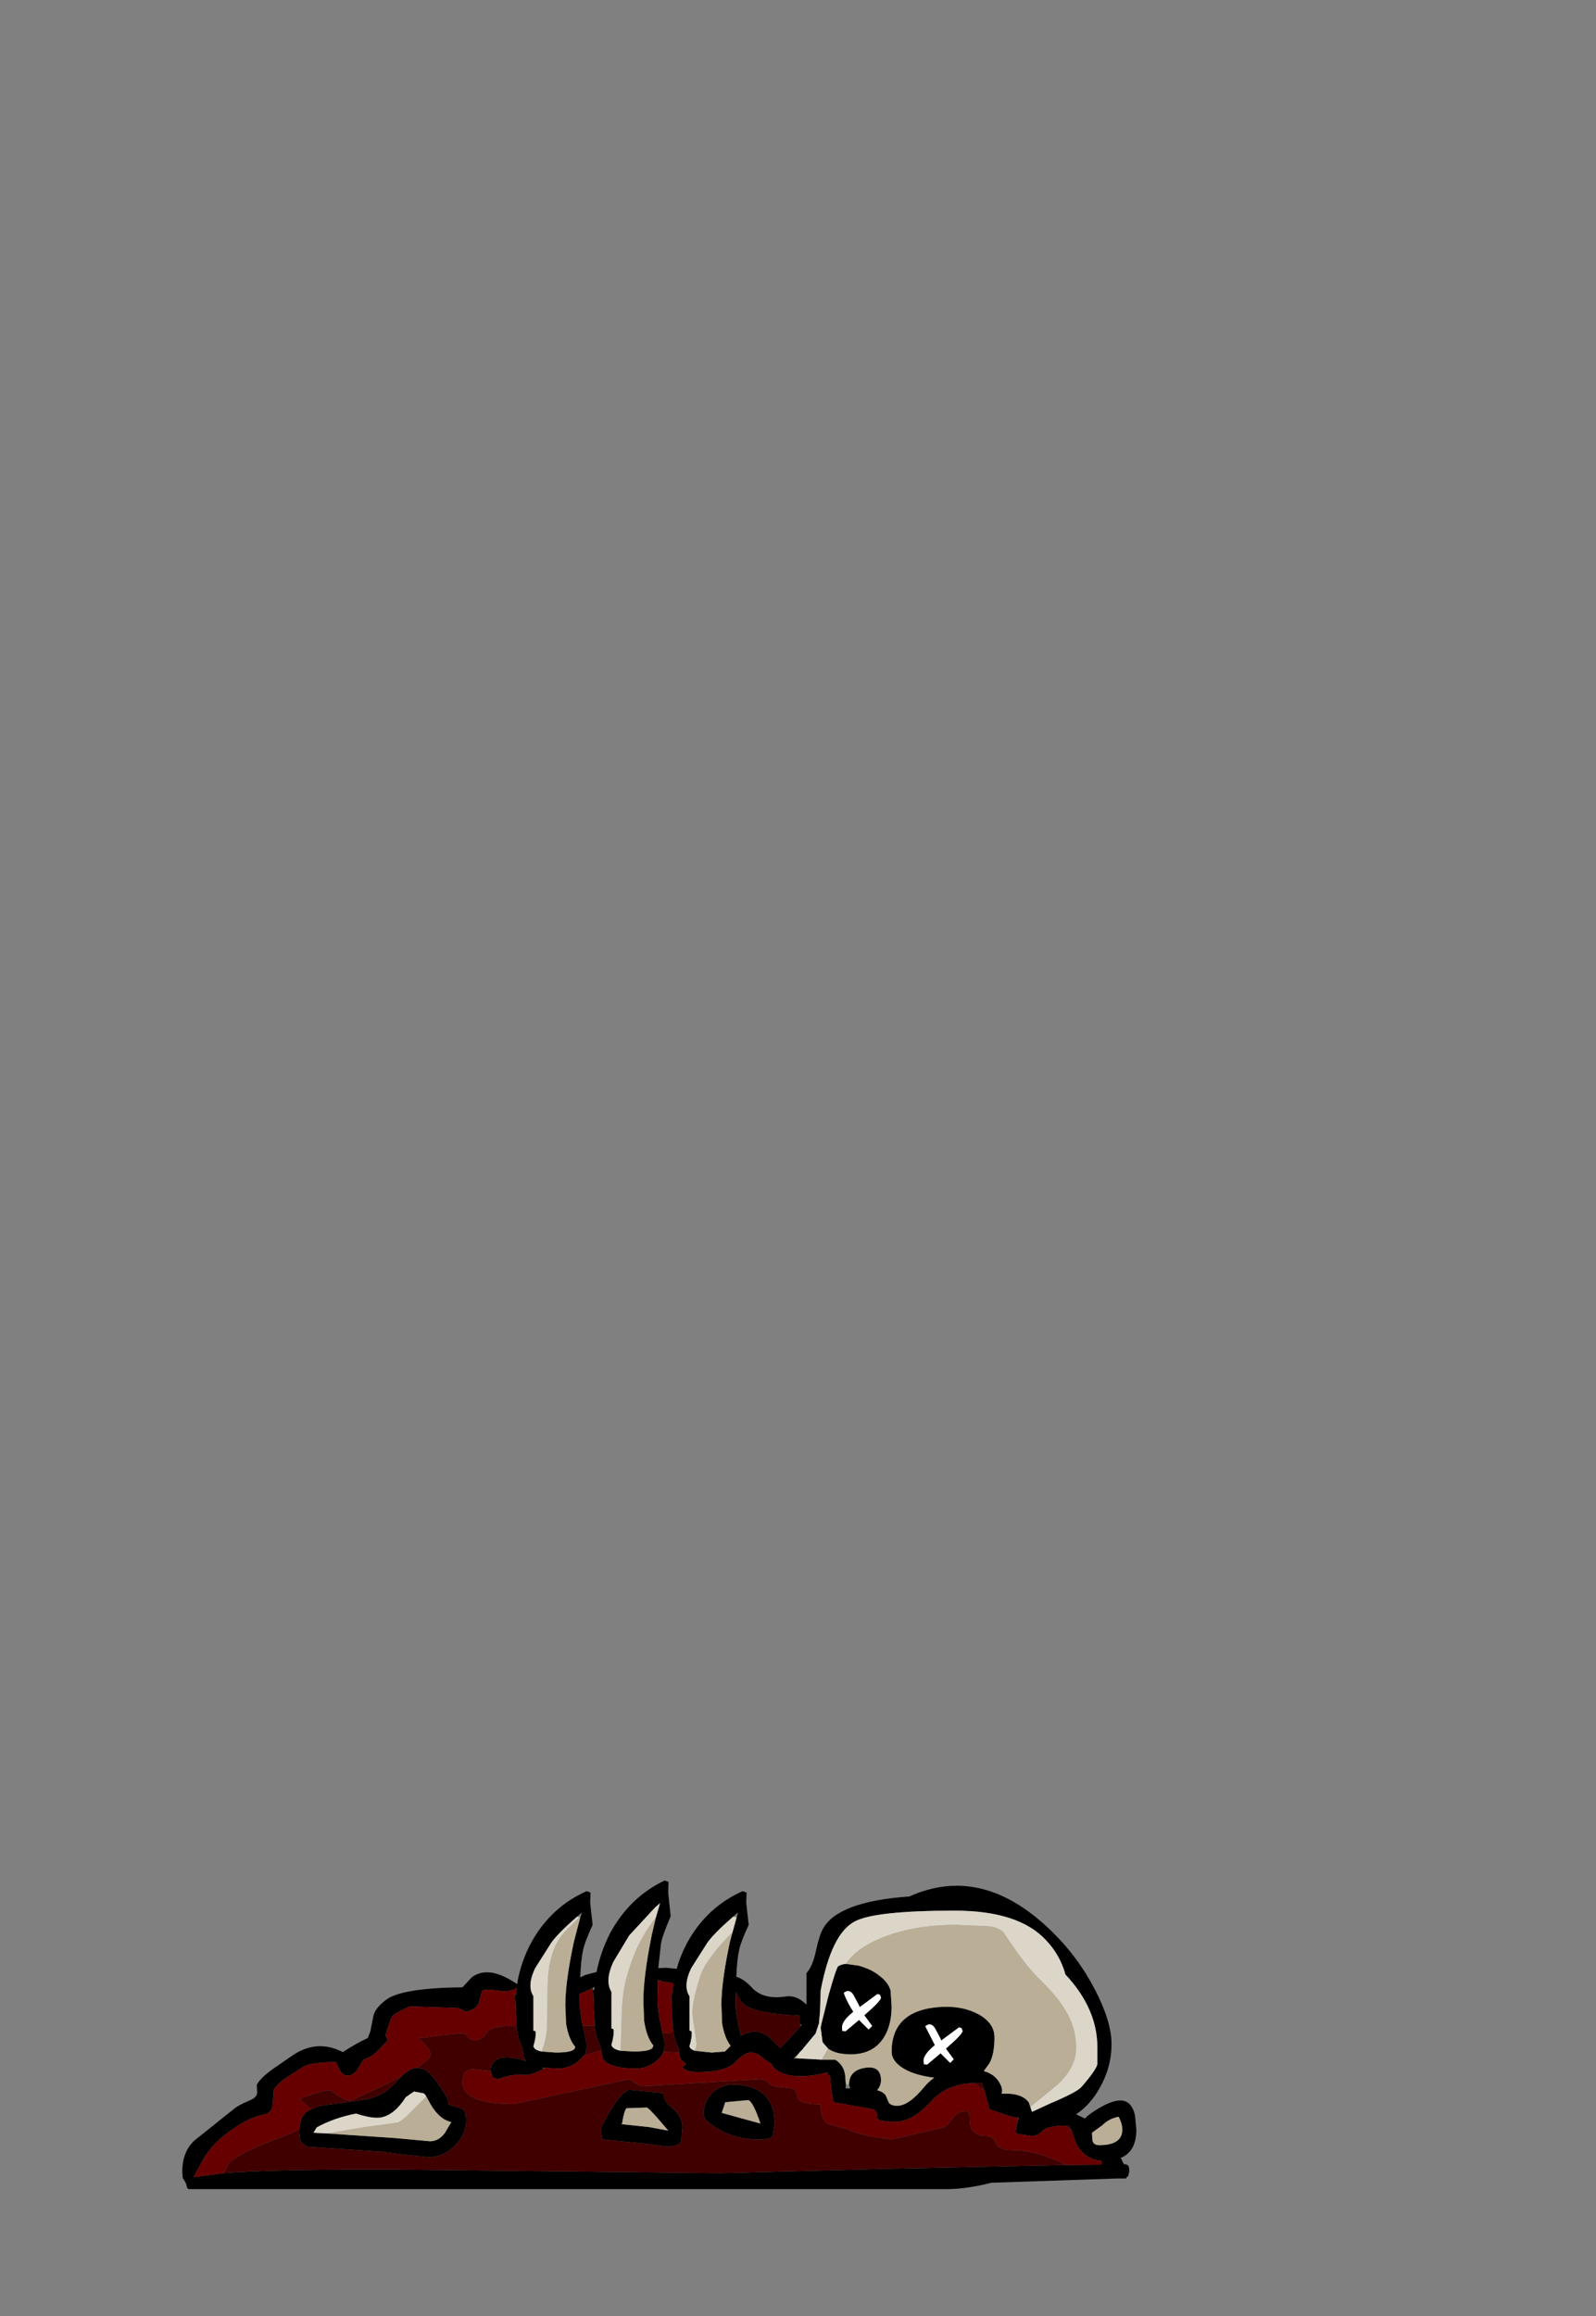 <?xml version="1.0" encoding="UTF-8" standalone="no"?>
<svg xmlns:ffdec="https://www.free-decompiler.com/flash" xmlns:xlink="http://www.w3.org/1999/xlink" ffdec:objectType="frame" height="326.45px" width="225.0px" xmlns="http://www.w3.org/2000/svg">
  <rect width="100%" height="100%" fill="#808080" stroke="none"/>
  <g transform="matrix(1.0, 0.0, 0.0, 1.0, 93.2, 311.55)">
    <use ffdec:characterId="101" height="43.5" transform="matrix(1.0, 0.0, 0.0, 1.0, -67.5, -46.5)" width="134.5" xlink:href="#shape0"/>
    <use ffdec:characterId="473" height="75.7" transform="matrix(1.0, 0.0, 0.0, 1.0, -76.8, -73.8)" width="177.4" xlink:href="#shape1"/>
  </g>
  <defs>
    <g id="shape0" transform="matrix(1.0, 0.0, 0.0, 1.0, 67.25, 21.75)">
      <path d="M10.3 -14.4 L10.9 -16.55 11.1 -17.25 10.4 -16.65 Q7.65 -14.25 6.75 -12.95 L4.5 -9.4 Q3.3 -6.9 4.25 -5.45 L4.25 -0.6 4.55 -0.5 Q4.65 0.3 4.25 1.6 4.3 2.0 5.0 2.25 L7.4 2.5 9.25 2.35 10.05 1.55 Q9.2 0.45 8.85 -1.6 L8.75 -4.25 Q8.75 -7.5 9.95 -13.1 L10.3 -14.4 M12.6 -15.5 Q11.45 -13.0 11.25 -11.95 10.95 -10.65 10.85 -8.15 L10.95 -8.15 Q12.05 -7.8 13.25 -6.45 14.85 -4.95 17.8 -5.4 19.35 -5.65 20.75 -4.25 L20.75 -8.7 Q21.6 -9.65 22.05 -11.7 22.55 -14.05 23.1 -15.0 25.25 -18.8 35.25 -19.5 45.5 -24.1 55.2 -14.7 59.0 -11.05 61.45 -6.3 63.75 -1.85 63.75 1.3 63.75 4.85 61.75 8.05 60.5 10.05 58.75 11.2 L60.0 11.8 Q60.65 11.1 62.05 10.3 63.85 9.25 65.0 9.25 66.55 9.25 67.05 11.3 L67.25 13.35 Q67.25 16.45 65.05 17.35 L65.5 18.25 65.8 18.25 66.05 18.4 Q66.25 18.5 66.25 19.25 L66.1 19.95 Q65.9 19.95 65.8 20.25 L64.95 20.25 64.75 20.25 64.5 20.25 46.8 20.85 Q43.5 21.7 40.75 21.75 L-66.35 21.75 -66.55 21.6 -66.75 20.9 -67.2 20.15 -67.25 19.25 Q-67.25 16.5 -65.55 14.9 L-60.1 10.55 Q-59.35 9.9 -57.75 9.25 -56.7 8.8 -56.7 8.15 L-56.75 7.05 Q-56.3 6.15 -54.6 4.9 L-51.85 3.0 Q-48.35 0.55 -44.7 2.4 L-44.65 2.45 Q-42.55 1.1 -41.1 0.45 L-40.75 -0.45 -40.3 -2.7 Q-40.0 -3.85 -38.5 -4.95 -36.3 -6.6 -27.75 -6.7 L-26.45 -8.1 Q-24.05 -9.9 -20.05 -7.15 -19.55 -10.3 -17.95 -13.2 -15.2 -18.05 -10.25 -20.25 L-9.7 -20.05 -9.75 -18.6 -9.4 -15.5 Q-10.55 -13.0 -10.75 -11.95 -11.05 -10.6 -11.15 -8.1 L-10.4 -8.45 -8.85 -8.85 Q-8.3 -11.65 -6.95 -14.3 -4.2 -19.4 0.75 -21.75 L1.3 -21.55 1.25 -20.0 1.6 -16.7 Q0.45 -14.05 0.25 -12.95 L-0.15 -9.4 1.0 -9.45 2.45 -9.3 Q3.0 -11.3 4.05 -13.2 6.8 -18.05 11.75 -20.25 L12.3 -20.05 12.25 -18.6 12.6 -15.5 M2.0 -0.35 L1.9 -0.9 1.8 -2.95 1.75 -3.0 1.75 -3.75 1.65 -5.75 1.8 -5.65 2.0 -7.25 0.4 -7.55 -0.2 -7.75 -0.2 -7.6 -0.25 -5.0 Q-0.25 -3.35 0.45 -0.25 L0.75 1.05 0.75 1.1 0.75 1.55 0.6 2.4 Q0.3 3.15 -0.5 3.75 -1.75 4.75 -3.25 4.75 -7.0 4.75 -7.95 3.4 L-8.2 2.3 -8.25 1.8 Q-8.9 0.5 -9.1 -1.25 L-9.1 -1.3 -9.2 -3.4 -9.25 -3.45 -9.25 -4.25 -9.35 -6.4 -9.2 -6.25 -9.15 -6.75 -9.45 -6.55 -11.25 -5.75 -11.25 -4.45 -11.25 -4.4 -11.25 -4.25 -10.95 -1.95 -10.25 1.25 -10.25 1.3 -10.25 1.75 Q-10.25 2.3 -10.55 2.85 L-11.5 3.8 Q-12.75 4.75 -14.25 4.75 L-16.25 4.65 -16.55 4.6 -16.25 4.75 Q-18.05 5.8 -19.25 5.65 -20.75 5.5 -22.75 6.25 L-23.5 6.0 -23.75 5.1 -23.75 5.0 Q-23.75 3.4 -21.85 3.2 -20.6 3.1 -18.75 3.7 L-18.95 3.5 Q-19.2 3.15 -19.25 1.95 -19.9 0.75 -20.1 -0.9 L-20.15 -1.45 -20.2 -2.95 -20.25 -3.0 -20.25 -3.75 -20.35 -5.75 -20.2 -5.65 -20.1 -6.6 Q-21.05 -6.0 -22.5 -6.2 -24.5 -6.5 -25.0 -6.2 L-25.45 -4.5 Q-25.85 -3.55 -27.25 -3.25 L-28.0 -3.6 -28.1 -3.75 -30.4 -3.85 -35.2 -4.0 -36.35 -3.45 Q-37.55 -2.85 -37.75 -2.45 L-38.45 -0.5 -38.6 0.15 -38.25 0.75 -39.4 1.95 Q-40.3 3.0 -41.65 3.5 L-41.7 3.5 -42.6 4.95 Q-43.15 5.75 -44.0 5.75 -44.9 5.75 -45.55 3.85 -49.2 3.85 -50.25 4.55 L-52.45 5.95 Q-53.95 7.0 -54.35 7.75 L-54.5 9.7 Q-54.6 11.05 -55.75 11.25 -58.15 11.65 -61.5 14.3 -63.15 15.65 -64.3 17.55 L-65.65 20.05 -61.45 19.5 Q-54.0 18.9 -35.95 19.0 L8.65 19.5 31.3 18.9 57.35 18.35 57.4 18.35 62.4 18.3 62.3 17.75 Q59.9 17.55 58.75 15.3 L58.1 13.45 57.75 12.8 57.2 12.8 Q54.6 12.85 54.0 13.55 53.4 14.25 52.5 14.25 L50.75 14.0 Q50.05 14.0 50.3 13.25 L50.55 12.05 50.7 11.65 50.6 11.7 Q49.9 11.7 46.55 10.5 L45.8 7.75 45.75 7.75 45.5 6.8 44.3 6.8 Q40.45 6.95 38.3 9.4 35.7 12.25 33.25 12.25 30.95 12.25 30.7 11.75 30.8 11.0 30.25 10.5 L24.55 9.5 24.25 7.75 24.05 5.75 Q23.75 5.75 23.75 5.3 19.45 6.35 17.2 5.35 16.0 4.75 15.8 4.1 L14.75 3.4 Q13.85 2.5 12.9 2.5 12.0 2.5 10.65 3.9 9.3 5.25 5.5 5.25 3.7 5.25 3.25 4.55 L3.75 4.1 3.05 3.5 2.85 2.85 2.85 2.8 2.8 2.5 2.75 1.95 Q2.2 0.95 2.0 -0.35 M19.75 -1.5 L19.75 -2.7 Q12.9 -3.0 11.55 -4.65 L10.8 -6.0 10.75 -4.45 Q10.75 -2.85 11.5 0.15 13.75 -1.15 15.55 0.4 L17.05 1.85 17.95 0.95 20.0 -1.3 20.1 -1.4 19.75 -1.5 M26.3 -10.0 L28.1 -9.75 Q29.85 -9.25 30.8 -8.5 32.25 -7.5 32.6 -6.25 L32.75 -4.0 Q32.75 -1.85 32.0 -0.25 30.55 2.75 27.0 2.75 24.9 2.75 23.8 1.95 L23.1 1.15 23.0 0.95 22.75 -1.0 22.85 -1.55 23.85 -5.55 Q24.95 -9.5 25.25 -9.7 L25.3 -9.7 Q25.7 -9.95 26.3 -10.0 M22.9 3.5 L24.8 3.5 Q26.05 4.3 26.2 5.75 L26.3 7.0 26.25 7.55 26.9 7.55 26.75 7.0 Q26.75 5.0 29.0 4.65 31.25 4.3 31.25 6.4 31.25 7.15 30.75 7.75 L30.7 7.8 Q31.65 8.05 31.95 8.6 L32.35 9.55 Q32.65 10.0 33.55 10.0 35.15 10.0 37.3 7.4 37.95 6.6 38.75 6.05 35.65 5.65 34.05 4.5 32.75 3.55 32.75 2.4 32.75 -3.65 40.0 -3.95 42.85 -4.05 45.0 -2.9 47.25 -1.65 47.25 0.35 47.25 2.7 46.55 4.0 L45.75 5.1 Q47.25 5.55 47.9 6.65 48.5 7.6 48.25 8.3 51.15 8.15 52.1 9.55 L52.3 10.15 52.5 10.75 52.55 10.85 55.15 9.65 Q58.95 8.05 59.55 7.3 61.55 5.0 61.75 4.15 L61.75 1.75 Q61.75 -3.7 57.25 -8.5 56.5 -11.25 54.5 -13.35 50.65 -17.5 41.65 -17.5 30.3 -17.5 27.5 -15.95 24.25 -14.2 22.75 -6.25 L22.65 -3.25 22.5 -1.6 22.05 -0.25 22.05 -0.2 22.0 -0.15 20.3 1.9 20.2 2.05 19.0 3.3 19.3 3.3 22.9 3.5 M38.85 -0.95 Q38.25 -1.85 37.5 -1.2 L38.85 1.45 Q37.25 2.75 37.25 3.65 L37.3 4.15 37.75 4.2 39.65 2.6 41.0 3.95 41.5 3.45 40.4 1.95 40.5 1.85 Q42.75 -0.1 42.75 -0.55 L42.6 -0.95 42.25 -1.05 39.75 0.8 39.6 0.45 38.85 -0.95 M28.25 -3.9 L28.1 -4.25 27.35 -5.65 Q26.75 -6.55 26.0 -5.9 26.45 -4.65 27.35 -3.25 25.75 -1.95 25.75 -1.05 L25.8 -0.55 26.25 -0.5 28.15 -2.1 29.5 -0.75 30.0 -1.25 28.9 -2.75 29.0 -2.85 Q31.25 -4.8 31.25 -5.25 L31.1 -5.65 30.75 -5.75 28.25 -3.9 M61.05 14.85 Q61.2 15.55 62.0 15.55 64.8 15.55 65.2 13.95 65.45 12.85 64.75 11.55 63.4 11.8 62.45 12.75 L61.0 13.8 61.05 14.85 M1.75 10.25 Q3.25 11.45 3.25 13.05 L3.1 15.0 Q2.7 15.75 1.0 15.75 L-1.9 15.35 -7.95 14.75 -8.1 14.5 -8.25 13.5 Q-8.25 12.9 -6.85 10.6 -5.3 8.0 -4.25 7.75 L0.5 8.2 0.75 9.0 Q1.0 9.65 1.75 10.25 M8.8 11.0 L14.25 12.5 Q13.25 9.5 12.55 9.2 L9.3 9.5 8.8 11.0 M7.8 7.9 Q9.25 6.8 11.25 7.05 16.25 7.55 16.25 12.5 L16.0 14.25 Q15.65 14.75 14.0 14.75 10.8 14.75 8.25 13.25 6.25 12.05 6.25 11.3 6.25 9.05 7.8 7.9 M-34.2 4.65 L-33.15 4.85 Q-31.85 5.55 -30.0 8.75 -29.75 9.05 -29.75 9.8 L-28.9 10.1 Q-27.9 10.35 -27.7 10.5 -27.25 10.75 -27.25 12.1 -27.25 14.15 -28.95 15.75 -30.55 17.25 -32.5 17.25 L-35.95 16.9 -38.95 16.5 -49.75 15.75 -50.6 15.0 -50.75 13.75 -50.75 13.3 -50.5 11.85 -50.45 11.8 Q-50.1 10.95 -49.1 10.5 L-47.85 10.0 -44.05 9.5 -41.05 9.05 Q-38.5 8.35 -36.95 6.5 L-36.35 5.85 Q-35.25 4.75 -34.25 4.65 L-34.2 4.65 M-5.45 2.25 L-3.6 2.35 Q-1.1 2.35 -0.9 1.7 L-0.85 1.5 Q-1.8 0.35 -2.15 -2.0 L-2.25 -4.8 Q-2.25 -8.25 -1.05 -14.15 L-0.5 -16.5 0.1 -18.55 -0.6 -17.95 -4.25 -14.0 -6.5 -10.25 Q-7.7 -7.6 -6.75 -6.05 L-6.75 -0.9 -6.45 -0.8 Q-6.35 0.05 -6.75 1.4 -6.65 2.0 -5.45 2.25 M-11.15 -16.55 L-10.9 -17.25 -11.6 -16.65 Q-14.35 -14.25 -15.25 -12.95 L-17.5 -9.4 Q-18.7 -6.9 -17.75 -5.45 L-17.75 -0.6 -17.45 -0.5 Q-17.35 0.3 -17.75 1.6 L-17.75 1.65 -17.6 1.9 Q-17.35 2.2 -16.6 2.35 L-14.6 2.5 Q-12.1 2.5 -11.9 1.85 L-11.85 1.7 Q-12.8 0.6 -13.15 -1.6 L-13.25 -4.25 Q-13.25 -7.5 -12.05 -13.1 L-11.15 -16.55 M-5.25 12.6 L-1.45 13.0 1.25 13.5 Q-1.25 10.5 -1.75 10.25 L-4.65 10.35 Q-5.0 10.85 -5.25 12.5 L-5.45 12.55 -5.25 12.6 M-29.45 12.5 L-29.25 12.3 -29.35 12.3 Q-31.3 11.85 -32.7 8.95 L-33.0 8.45 -33.2 8.25 -34.55 8.0 -34.6 8.0 -35.75 8.8 Q-37.35 11.3 -39.25 11.65 -40.4 11.85 -42.6 11.15 L-42.75 11.1 Q-45.85 11.7 -48.3 13.05 L-48.75 13.8 -47.8 13.85 -46.9 13.9 -46.85 13.9 -37.25 14.55 -32.35 15.0 Q-31.1 15.0 -30.25 13.85 L-29.45 12.5" fill="#000000" fill-rule="evenodd" stroke="none"/>
      <path d="M0.4 -7.55 L2.0 -7.25 1.8 -5.65 1.65 -5.75 1.75 -3.75 1.75 -3.0 1.8 -2.95 1.9 -0.9 2.0 -0.35 1.0 -0.25 0.45 -0.25 Q-0.25 -3.35 -0.25 -5.0 L-0.2 -7.6 0.4 -7.55 M2.8 2.5 L2.85 2.8 2.85 2.85 3.05 3.5 3.75 4.1 3.25 4.55 Q3.7 5.25 5.5 5.25 9.3 5.25 10.65 3.9 12.0 2.5 12.9 2.5 13.85 2.5 14.75 3.4 L15.8 4.1 Q16.0 4.75 17.2 5.35 19.45 6.35 23.75 5.3 23.75 5.75 24.05 5.75 L24.25 7.75 24.55 9.5 30.25 10.5 Q30.8 11.0 30.7 11.75 30.95 12.25 33.25 12.25 35.7 12.25 38.3 9.4 40.45 6.95 44.3 6.8 L45.75 7.75 45.8 7.75 46.55 10.5 Q49.9 11.7 50.6 11.7 L50.55 12.05 50.3 13.25 Q50.05 14.0 50.75 14.0 L52.5 14.25 Q53.4 14.25 54.0 13.55 54.6 12.85 57.2 12.8 L58.1 13.45 58.75 15.3 Q59.9 17.55 62.3 17.75 L62.4 18.3 57.4 18.35 57.35 18.35 Q53.2 16.25 49.75 16.25 47.85 16.25 47.45 15.25 47.05 14.25 46.0 14.25 44.35 14.25 43.9 12.9 43.75 12.5 43.75 11.3 L43.5 10.75 Q42.1 10.65 41.35 11.75 40.5 12.95 40.0 13.05 L32.75 14.75 29.8 14.3 Q27.35 13.8 26.5 13.25 L25.3 13.0 23.75 12.5 Q22.75 11.95 22.75 9.8 20.3 9.8 19.6 9.1 L19.25 8.0 Q19.1 7.65 18.75 7.55 L16.25 7.25 Q15.8 7.2 15.35 6.7 14.9 6.25 14.25 6.25 L5.9 6.75 -2.5 7.25 -3.45 6.8 Q-3.8 6.3 -4.45 6.3 L-20.5 9.75 Q-27.75 9.75 -27.75 6.6 L-27.5 5.4 Q-27.3 5.15 -26.5 4.8 L-23.8 5.1 -23.75 5.1 -23.5 6.0 -22.75 6.25 Q-20.75 5.5 -19.25 5.65 -18.05 5.8 -16.25 4.75 L-16.25 4.65 -14.25 4.75 Q-12.75 4.75 -11.5 3.8 L-10.55 2.85 -8.5 2.3 -8.2 2.3 -7.95 3.4 Q-7.0 4.75 -3.25 4.75 -1.75 4.75 -0.5 3.75 0.3 3.15 0.6 2.4 L2.8 2.5 M-61.45 19.5 L-65.65 20.05 -64.3 17.55 Q-63.15 15.65 -61.5 14.3 -58.15 11.65 -55.75 11.25 -54.6 11.05 -54.5 9.7 L-54.35 7.75 Q-53.95 7.0 -52.45 5.95 L-50.25 4.55 Q-49.2 3.85 -45.55 3.85 -44.9 5.75 -44.0 5.75 -43.15 5.75 -42.6 4.95 L-41.7 3.5 -41.65 3.5 Q-40.3 3.0 -39.4 1.95 L-38.25 0.75 -38.6 0.15 -38.45 -0.5 -37.75 -2.45 Q-37.55 -2.85 -36.35 -3.45 L-35.2 -4.0 -30.4 -3.85 -28.1 -3.75 -28.0 -3.6 -27.25 -3.25 Q-25.85 -3.55 -25.45 -4.5 L-25.0 -6.2 Q-24.5 -6.5 -22.5 -6.2 -21.05 -6.0 -20.1 -6.6 L-20.2 -5.65 -20.35 -5.75 -20.25 -3.75 -20.25 -3.0 -20.2 -2.95 -20.15 -1.45 -20.15 -1.2 -21.0 -1.25 Q-23.8 -1.25 -24.4 -0.25 -25.05 0.75 -26.0 0.75 -26.6 0.75 -26.95 0.3 -27.3 -0.2 -27.95 -0.2 L-30.6 0.05 -33.95 0.5 Q-32.25 2.0 -32.25 2.75 -32.25 3.4 -34.2 4.65 L-34.25 4.65 Q-35.25 4.75 -36.35 5.85 -39.05 7.3 -43.5 9.25 -44.3 9.25 -45.3 8.55 L-46.35 7.8 Q-47.6 7.8 -50.75 9.05 L-49.1 10.5 Q-50.1 10.95 -50.45 11.8 L-50.5 11.85 -50.75 13.3 Q-51.75 13.85 -53.25 14.4 -58.95 16.5 -60.6 18.0 L-61.45 19.5 M-10.95 -1.95 L-11.25 -4.25 -11.25 -4.4 -11.25 -4.45 -11.25 -5.75 -9.45 -6.55 -9.35 -6.4 -9.25 -4.25 -9.25 -3.45 -9.2 -3.4 -9.1 -1.3 -10.25 -1.25 -10.8 -1.25 -10.95 -1.95" fill="#660000" fill-rule="evenodd" stroke="none"/>
      <path d="M2.0 -0.35 Q2.2 0.95 2.75 1.95 L2.8 2.5 0.6 2.4 0.75 1.55 0.75 1.1 0.75 1.05 0.45 -0.25 1.0 -0.25 2.0 -0.35 M44.3 6.8 L45.5 6.8 45.75 7.75 44.3 6.8 M57.2 12.8 L57.75 12.8 58.1 13.45 57.2 12.8 M57.35 18.35 L31.3 18.9 8.65 19.5 -35.95 19.0 Q-54.0 18.9 -61.45 19.5 L-60.6 18.0 Q-58.95 16.5 -53.25 14.4 -51.75 13.85 -50.75 13.3 L-50.75 13.75 -50.6 15.0 -49.75 15.75 -38.95 16.5 -35.95 16.9 -32.5 17.25 Q-30.55 17.25 -28.95 15.75 -27.25 14.15 -27.25 12.1 -27.25 10.75 -27.7 10.5 -27.9 10.35 -28.9 10.1 L-29.75 9.8 Q-29.75 9.05 -30.0 8.75 -31.85 5.55 -33.15 4.85 L-34.2 4.65 Q-32.25 3.4 -32.25 2.75 -32.25 2.0 -33.95 0.5 L-30.6 0.05 -27.95 -0.2 Q-27.3 -0.2 -26.95 0.3 -26.6 0.75 -26.0 0.75 -25.05 0.75 -24.4 -0.25 -23.8 -1.25 -21.0 -1.25 L-20.15 -1.2 -20.15 -1.45 -20.1 -0.9 Q-19.9 0.75 -19.25 1.95 -19.2 3.15 -18.95 3.5 L-18.75 3.7 Q-20.6 3.1 -21.85 3.2 -23.75 3.4 -23.75 5.0 L-23.75 5.1 -23.8 5.1 -26.5 4.8 Q-27.3 5.15 -27.5 5.4 L-27.75 6.6 Q-27.75 9.75 -20.5 9.75 L-4.45 6.3 Q-3.8 6.3 -3.45 6.8 L-2.5 7.25 5.9 6.75 14.25 6.25 Q14.9 6.25 15.35 6.7 15.8 7.2 16.25 7.25 L18.75 7.55 Q19.1 7.65 19.25 8.0 L19.6 9.1 Q20.3 9.8 22.75 9.8 22.75 11.95 23.75 12.5 L25.3 13.0 26.5 13.25 Q27.35 13.8 29.8 14.3 L32.75 14.75 40.0 13.05 Q40.5 12.95 41.35 11.75 42.1 10.65 43.5 10.75 L43.75 11.3 Q43.75 12.5 43.9 12.9 44.35 14.25 46.0 14.25 47.05 14.25 47.45 15.25 47.85 16.25 49.75 16.25 53.2 16.25 57.35 18.35 M-10.55 2.85 Q-10.25 2.3 -10.25 1.75 L-10.25 1.3 -10.25 1.25 -10.95 -1.95 -10.8 -1.25 -10.25 -1.25 -9.1 -1.3 -9.1 -1.25 Q-8.9 0.5 -8.25 1.8 L-8.2 2.3 -8.5 2.3 -10.55 2.85 M-0.2 -7.6 L-0.2 -7.75 0.4 -7.55 -0.2 -7.6 M20.0 -1.3 L17.95 0.95 17.05 1.85 15.55 0.4 Q13.75 -1.15 11.5 0.15 10.75 -2.85 10.75 -4.45 L10.8 -6.0 11.55 -4.65 Q12.9 -3.0 19.75 -2.7 L19.75 -1.5 20.0 -1.3 M1.75 10.25 Q1.0 9.65 0.75 9.0 L0.5 8.2 -4.25 7.75 Q-5.3 8.0 -6.85 10.6 -8.25 12.9 -8.25 13.5 L-8.1 14.5 -7.95 14.75 -1.9 15.35 1.0 15.75 Q2.7 15.75 3.1 15.0 L3.25 13.05 Q3.25 11.45 1.75 10.25 M7.8 7.9 Q6.25 9.05 6.25 11.3 6.25 12.05 8.25 13.25 10.8 14.75 14.0 14.75 15.65 14.75 16.0 14.25 L16.25 12.5 Q16.25 7.55 11.25 7.05 9.25 6.8 7.8 7.9 M-36.35 5.85 L-36.95 6.5 Q-38.5 8.35 -41.05 9.05 L-44.05 9.5 -47.85 10.0 -49.1 10.5 -50.75 9.05 Q-47.6 7.8 -46.35 7.8 L-45.3 8.55 Q-44.3 9.25 -43.5 9.25 -39.05 7.3 -36.35 5.85" fill="#400000" fill-rule="evenodd" stroke="none"/>
      <path d="M5.0 2.25 Q5.0 2.0 5.15 1.95 L5.25 1.25 4.7 -2.6 Q4.45 -4.05 5.75 -8.2 6.4 -10.4 9.9 -14.05 L10.3 -14.4 9.95 -13.1 Q8.75 -7.5 8.75 -4.25 L8.85 -1.6 Q9.2 0.45 10.05 1.55 L9.25 2.35 7.4 2.5 5.0 2.25 M23.8 1.95 Q24.9 2.75 27.0 2.75 30.55 2.75 32.0 -0.25 32.75 -1.85 32.75 -4.0 L32.6 -6.25 Q32.25 -7.5 30.8 -8.5 29.85 -9.25 28.1 -9.75 L26.3 -10.0 Q27.75 -12.15 31.05 -13.55 35.6 -15.5 41.85 -15.5 L46.5 -15.3 Q47.95 -15.1 48.5 -14.45 L50.05 -12.2 Q52.05 -9.3 53.75 -7.7 56.55 -4.95 57.65 -2.75 58.75 -0.65 58.75 1.85 58.75 5.05 55.25 7.75 L52.3 10.15 52.1 9.55 Q51.15 8.15 48.25 8.3 48.5 7.6 47.9 6.65 47.25 5.55 45.75 5.1 L46.55 4.0 Q47.25 2.7 47.25 0.35 47.25 -1.65 45.0 -2.9 42.85 -4.05 40.0 -3.95 32.75 -3.65 32.75 2.4 32.75 3.55 34.05 4.5 35.65 5.65 38.75 6.05 37.95 6.6 37.3 7.4 35.15 10.0 33.55 10.0 32.65 10.0 32.35 9.55 L31.95 8.6 Q31.65 8.05 30.7 7.8 L30.75 7.75 Q31.25 7.15 31.25 6.4 31.25 4.3 29.0 4.65 26.75 5.0 26.75 7.0 L26.3 7.0 26.2 5.75 Q26.05 4.3 24.8 3.5 L22.9 3.5 23.8 1.95 M20.2 2.05 L19.75 2.5 19.3 3.3 19.0 3.3 20.2 2.05 M61.05 14.85 L61.0 13.8 62.45 12.75 Q63.4 11.8 64.75 11.55 65.45 12.85 65.2 13.95 64.8 15.55 62.0 15.55 61.2 15.55 61.05 14.85 M8.8 11.0 L9.3 9.5 12.55 9.2 Q13.25 9.5 14.25 12.5 L8.8 11.0 M-0.5 -16.5 L-1.05 -14.15 Q-2.25 -8.25 -2.25 -4.8 L-2.15 -2.0 Q-1.8 0.35 -0.85 1.5 L-0.9 1.7 Q-1.1 2.35 -3.6 2.35 L-5.45 2.25 -5.3 -2.9 Q-5.2 -6.25 -4.5 -8.5 -3.2 -13.15 -0.5 -16.5 M-11.3 -16.6 L-11.15 -16.55 -12.05 -13.1 Q-13.25 -7.5 -13.25 -4.25 L-13.15 -1.6 Q-12.8 0.6 -11.85 1.7 L-11.9 1.85 Q-12.1 2.5 -14.6 2.5 L-16.6 2.35 Q-16.05 1.05 -15.85 -0.65 L-15.75 -6.5 Q-15.75 -12.0 -13.25 -14.6 L-11.55 -16.3 -11.3 -16.6 M-5.25 12.5 Q-5.0 10.85 -4.65 10.35 L-1.75 10.25 Q-1.25 10.5 1.25 13.5 L-1.45 13.0 -5.25 12.6 -5.25 12.5 M-29.35 12.3 L-29.45 12.5 -30.25 13.85 Q-31.1 15.0 -32.35 15.0 L-37.25 14.55 -46.85 13.9 -41.5 13.0 -36.75 12.35 -35.7 11.55 -32.85 8.7 -33.0 8.45 -32.7 8.95 Q-31.3 11.85 -29.35 12.3" fill="#baae96" fill-rule="evenodd" stroke="none"/>
      <path d="M10.9 -16.55 L10.3 -14.4 9.9 -14.05 Q6.4 -10.4 5.75 -8.2 4.45 -4.05 4.7 -2.6 L5.25 1.25 5.15 1.95 Q5.0 2.0 5.0 2.25 4.3 2.0 4.25 1.6 4.65 0.3 4.55 -0.5 L4.25 -0.6 4.25 -5.45 Q3.3 -6.9 4.5 -9.4 L6.75 -12.95 Q7.65 -14.25 10.4 -16.65 L10.9 -16.55 M23.8 1.95 L22.9 3.5 19.3 3.3 19.75 2.5 20.2 2.05 20.3 1.9 22.0 -0.15 22.05 -0.2 22.05 -0.25 22.5 -1.6 22.65 -3.25 22.75 -6.25 Q24.25 -14.2 27.5 -15.95 30.3 -17.5 41.65 -17.5 50.65 -17.5 54.5 -13.35 56.5 -11.25 57.25 -8.5 61.75 -3.7 61.75 1.75 L61.75 4.15 Q61.55 5.0 59.55 7.3 58.95 8.05 55.15 9.65 L52.55 10.85 52.5 10.75 52.3 10.15 55.25 7.75 Q58.75 5.05 58.75 1.85 58.75 -0.65 57.65 -2.75 56.55 -4.95 53.75 -7.7 52.05 -9.3 50.05 -12.2 L48.5 -14.45 Q47.95 -15.1 46.5 -15.3 L41.85 -15.5 Q35.6 -15.5 31.05 -13.55 27.75 -12.15 26.3 -10.0 25.7 -9.95 25.3 -9.7 L25.25 -9.7 Q24.95 -9.5 23.85 -5.55 L22.85 -1.55 22.75 -1.0 23.0 0.95 23.1 1.15 23.8 1.95 M-5.45 2.25 Q-6.65 2.0 -6.75 1.4 -6.35 0.05 -6.45 -0.8 L-6.75 -0.9 -6.75 -6.05 Q-7.7 -7.6 -6.5 -10.25 L-4.25 -14.0 -0.6 -17.95 0.1 -18.55 -0.5 -16.5 Q-3.2 -13.15 -4.5 -8.5 -5.2 -6.25 -5.3 -2.9 L-5.45 2.25 M-11.6 -16.65 L-11.3 -16.6 -11.55 -16.3 -13.25 -14.6 Q-15.75 -12.0 -15.75 -6.5 L-15.85 -0.65 Q-16.05 1.05 -16.6 2.35 -17.35 2.2 -17.6 1.9 L-17.75 1.65 -17.75 1.6 Q-17.35 0.3 -17.45 -0.5 L-17.75 -0.6 -17.75 -5.45 Q-18.7 -6.9 -17.5 -9.4 L-15.25 -12.95 Q-14.35 -14.25 -11.6 -16.65 M-46.85 13.9 L-46.9 13.9 -47.8 13.85 -48.75 13.8 -48.3 13.05 Q-45.85 11.7 -42.75 11.1 L-42.6 11.15 Q-40.4 11.85 -39.25 11.65 -37.35 11.3 -35.75 8.8 L-34.6 8.0 -34.55 8.0 -33.2 8.25 -33.0 8.45 -32.85 8.7 -35.7 11.55 -36.75 12.35 -41.5 13.0 -46.85 13.9" fill="#dcd6c9" fill-rule="evenodd" stroke="none"/>
      <path d="M28.25 -3.9 L30.75 -5.75 31.1 -5.65 31.25 -5.25 Q31.25 -4.8 29.0 -2.85 L28.9 -2.75 30.0 -1.25 29.5 -0.75 28.15 -2.1 26.25 -0.5 25.8 -0.55 25.75 -1.05 Q25.75 -1.95 27.35 -3.25 26.45 -4.65 26.0 -5.9 26.75 -6.55 27.35 -5.65 L28.1 -4.25 28.25 -3.9 M38.85 -0.95 L39.6 0.45 39.75 0.8 42.25 -1.05 42.6 -0.95 42.75 -0.55 Q42.75 -0.1 40.5 1.85 L40.4 1.95 41.5 3.45 41.0 3.95 39.65 2.6 37.75 4.2 37.3 4.15 37.25 3.65 Q37.25 2.75 38.85 1.45 L37.5 -1.2 Q38.25 -1.85 38.85 -0.95" fill="#ffffff" fill-rule="evenodd" stroke="none"/>
    </g>
    <g id="shape1" transform="matrix(1.0, 0.0, 0.0, 1.0, 77.8, 48.35)">
      <path d="M40.15 -43.95 Q42.1 -43.6 42.45 -42.55 L42.65 -42.55 42.6 -42.6 41.5 -44.7 40.2 -47.6 40.5 -48.2 41.4 -48.35 43.15 -46.9 Q45.0 -45.15 49.65 -43.6 L55.75 -43.15 55.35 -45.65 55.5 -46.5 55.85 -46.9 Q55.4 -47.0 56.5 -46.95 L57.6 -45.85 61.5 -42.95 65.15 -39.75 Q67.8 -38.95 69.3 -38.05 L70.65 -36.9 70.45 -39.9 Q69.95 -40.8 69.95 -41.1 L70.15 -41.65 71.0 -41.85 Q72.55 -41.8 75.7 -38.4 L80.0 -33.3 Q81.0 -32.2 82.75 -32.05 84.25 -31.85 84.8 -30.7 L86.2 -28.15 88.0 -24.75 88.2 -23.25 88.3 -24.85 Q88.45 -26.95 88.9 -27.65 L89.65 -27.85 Q91.1 -27.8 92.2 -23.85 93.35 -19.7 92.35 -14.0 L93.55 -14.75 96.65 -17.5 96.5 -17.5 97.15 -17.55 Q98.5 -17.5 99.15 -14.4 99.8 -11.5 99.5 -7.35 98.85 2.9 95.0 4.7 94.3 5.25 92.5 7.8 90.85 10.15 89.65 10.95 87.5 12.4 86.65 12.6 L84.2 12.5 81.9 12.2 78.9 11.9 78.65 11.55 Q77.15 12.25 76.75 12.65 L74.9 14.6 74.0 15.45 73.55 17.85 73.65 19.45 73.4 21.8 Q72.95 22.65 70.95 23.7 68.1 25.2 63.7 24.75 58.6 24.2 56.9 24.6 54.6 25.15 50.3 24.6 46.6 24.2 42.9 25.45 L40.25 25.35 40.05 25.15 38.55 25.5 26.8 26.25 Q22.2 26.05 19.6 24.5 L19.4 24.55 16.3 25.05 15.6 25.3 14.4 25.7 13.35 26.15 8.45 26.3 5.7 26.25 3.6 26.25 2.45 26.2 1.35 26.15 0.35 26.1 -3.4 25.9 -7.0 25.5 -10.65 25.1 -11.3 24.65 Q-14.5 25.95 -16.45 25.85 L-18.65 25.5 Q-18.55 24.0 -18.1 23.3 -23.5 22.4 -31.65 24.75 -35.7 26.0 -38.75 27.35 L-39.8 27.1 -40.2 26.6 Q-40.2 25.6 -39.75 25.55 -54.85 25.6 -56.55 25.2 -57.15 25.1 -57.35 24.7 -57.6 24.15 -58.65 23.75 L-60.85 22.7 -61.3 22.45 Q-63.2 23.3 -68.05 23.05 -72.45 22.85 -75.45 20.25 -77.85 18.05 -77.8 16.4 -77.6 11.55 -73.35 7.75 -68.75 3.6 -61.25 2.8 L-63.45 -2.2 Q-63.4 -3.05 -62.8 -3.1 -60.75 -3.35 -57.85 -4.5 L-58.5 -4.8 Q-58.8 -5.1 -58.75 -5.9 -58.7 -8.0 -49.95 -9.6 L-35.6 -11.15 -33.25 -13.4 Q-32.5 -14.0 -31.1 -16.15 L-28.7 -19.55 Q-30.75 -19.45 -32.3 -18.75 -34.4 -17.85 -35.75 -17.55 L-36.75 -18.2 Q-34.2 -21.7 -29.55 -23.9 -24.7 -26.2 -15.8 -28.15 L-14.85 -28.35 Q-15.9 -29.0 -18.05 -29.85 -19.65 -30.6 -19.6 -32.05 L-19.6 -32.65 -17.95 -33.0 1.3 -33.15 -1.9 -34.55 Q-3.95 -35.3 -4.95 -36.25 -4.9 -37.0 -4.45 -37.4 L1.15 -37.4 6.05 -36.75 11.2 -35.7 12.45 -35.65 11.1 -36.55 Q13.4 -38.8 17.7 -37.25 19.35 -36.7 22.6 -34.7 L25.05 -32.35 Q26.8 -30.6 27.25 -29.1 L27.15 -28.9 Q28.55 -27.95 30.1 -27.3 30.75 -27.25 30.8 -27.65 31.0 -30.9 29.65 -32.05 L26.8 -33.7 26.65 -34.25 Q27.8 -35.0 31.15 -34.85 L36.0 -34.25 Q35.5 -36.2 33.05 -37.15 L29.3 -38.4 29.15 -38.4 29.05 -39.1 Q29.15 -40.75 31.9 -40.7 L36.1 -40.2 36.35 -40.3 36.25 -40.4 Q35.4 -41.1 34.3 -41.4 L31.4 -41.7 31.2 -41.85 31.0 -42.65 Q31.1 -44.15 34.3 -44.3 L37.6 -44.15 40.15 -43.95 M38.4 -37.9 L37.55 -38.55 34.2 -38.7 34.15 -38.6 36.55 -36.8 Q37.9 -35.55 38.25 -34.15 L38.2 -33.0 38.15 -31.65 38.05 -31.45 37.25 -31.4 35.95 -32.15 34.15 -33.05 33.95 -33.15 31.7 -33.25 Q31.65 -32.25 32.2 -30.3 L33.2 -27.45 33.4 -27.15 34.5 -25.85 35.15 -25.1 35.1 -25.15 35.2 -24.9 34.9 -24.2 34.85 -24.0 34.15 -23.95 Q33.25 -24.0 32.45 -24.65 L30.95 -25.55 30.75 -25.6 30.45 -25.7 29.5 -25.95 28.0 -26.4 27.8 -26.4 Q28.05 -24.5 29.15 -22.6 L29.15 -22.55 29.65 -21.55 30.05 -20.35 30.05 -20.25 30.05 -20.15 29.8 -19.25 29.85 -19.1 29.1 -19.0 Q29.0 -19.0 28.55 -19.25 L24.55 -22.6 Q25.0 -20.7 27.15 -16.0 L28.95 -12.15 29.2 -11.65 29.1 -11.2 28.95 -10.95 28.9 -10.75 28.15 -10.7 25.6 -12.4 25.6 -12.45 Q22.75 -14.35 19.9 -15.1 L19.7 -15.1 19.75 -15.0 22.35 -9.9 Q23.85 -6.75 24.9 -4.95 L25.75 -3.65 25.35 -3.2 25.2 -3.1 24.95 -3.0 24.9 -3.0 23.65 -2.95 23.2 -2.95 22.0 -3.25 20.55 -3.9 20.15 -3.9 20.2 -3.7 Q21.25 -1.1 23.8 0.0 L26.35 1.5 29.1 1.05 30.35 1.0 32.3 1.05 32.8 1.05 32.95 1.1 33.55 1.1 33.7 1.1 33.8 1.1 33.95 1.1 38.8 1.5 Q37.95 0.8 37.0 -0.65 35.85 -2.2 35.15 -3.65 L35.4 -4.15 36.3 -4.4 37.55 -4.1 37.85 -3.85 Q38.05 -3.7 38.45 -3.5 L38.7 -3.45 42.05 -3.35 42.3 -3.35 42.25 -3.4 40.0 -6.45 38.05 -9.45 Q38.45 -10.25 39.75 -10.2 40.6 -10.15 41.65 -9.45 43.3 -8.45 44.3 -8.0 L44.7 -8.05 44.65 -8.1 42.0 -11.85 Q40.35 -14.3 39.05 -15.3 L38.8 -15.75 39.95 -16.45 41.1 -16.45 43.45 -16.25 46.65 -14.8 46.8 -14.75 46.55 -15.3 46.05 -16.65 46.2 -19.55 46.3 -19.65 47.15 -19.8 Q47.7 -19.75 50.0 -18.1 L52.9 -15.9 53.45 -15.65 Q53.65 -15.5 54.05 -15.3 52.3 -17.75 52.4 -19.15 L52.4 -19.3 52.4 -19.5 52.4 -19.65 52.65 -22.1 52.7 -22.35 52.8 -22.7 52.85 -22.7 52.9 -23.0 53.15 -23.75 54.5 -25.85 54.6 -26.0 Q55.05 -26.4 55.6 -26.55 L58.45 -26.6 58.95 -26.4 62.15 -26.25 Q64.3 -25.95 65.65 -24.95 66.55 -24.3 67.8 -24.1 68.95 -23.85 69.2 -23.6 L69.65 -22.65 69.65 -22.6 69.75 -22.35 69.8 -22.15 70.0 -18.95 70.0 -16.7 70.0 -16.0 69.95 -15.7 69.95 -15.35 Q69.9 -14.05 70.5 -13.25 L70.95 -12.65 71.7 -12.8 Q72.65 -12.75 73.6 -11.8 L74.25 -11.1 74.95 -10.55 75.35 -10.25 76.4 -9.45 Q76.8 -10.45 77.7 -11.3 L78.5 -10.75 78.5 -10.7 78.75 -10.45 Q79.25 -9.8 79.55 -8.75 L80.2 -4.8 80.25 -4.6 80.25 -4.0 80.7 0.65 80.75 0.8 81.0 0.6 82.0 0.45 Q82.3 0.45 82.5 0.7 83.05 1.45 82.45 4.2 L81.9 6.85 81.65 7.55 81.3 8.9 82.05 9.2 Q81.35 9.7 81.2 10.55 L81.1 10.6 81.5 10.6 84.45 10.95 Q86.2 11.0 90.45 8.2 L90.4 7.45 89.5 7.6 89.25 7.6 89.05 7.55 87.55 7.35 87.4 7.3 Q87.15 7.1 87.05 6.7 87.6 6.2 89.6 5.6 91.7 4.95 92.8 4.0 L94.1 3.3 Q94.9 2.9 95.6 1.75 L96.6 -0.15 96.7 -1.6 96.85 -2.55 97.25 -5.35 97.5 -5.15 Q97.8 -4.95 97.8 -5.6 L97.8 -5.7 97.85 -5.8 97.85 -6.25 97.85 -6.35 97.85 -6.55 97.85 -6.65 97.85 -8.8 97.75 -10.1 97.4 -11.85 96.4 -14.4 95.0 -13.5 94.1 -13.05 91.6 -11.9 90.95 -12.1 90.6 -12.65 90.25 -12.45 90.4 -13.8 90.6 -17.2 90.6 -22.25 90.45 -23.35 Q89.4 -20.8 88.95 -20.35 88.6 -19.95 87.75 -20.0 86.45 -20.05 86.0 -21.7 L85.7 -22.9 84.65 -26.9 83.85 -28.55 83.0 -29.75 81.8 -30.0 80.8 -30.2 80.7 -30.25 79.55 -30.85 Q77.9 -32.05 76.4 -34.05 L73.1 -38.65 72.7 -32.5 72.55 -32.35 72.2 -32.25 71.8 -32.25 71.15 -32.35 70.9 -32.55 70.9 -32.7 Q70.7 -32.7 69.55 -34.5 68.35 -36.5 67.1 -37.05 L65.7 -37.45 64.95 -37.75 Q64.2 -38.05 63.55 -38.45 L61.55 -40.65 59.85 -42.05 59.15 -42.4 58.8 -42.35 59.0 -42.95 58.9 -43.2 58.3 -43.45 58.25 -43.45 Q57.15 -43.5 57.6 -43.3 L57.05 -42.5 57.85 -41.85 57.95 -42.0 57.65 -41.45 58.0 -40.65 Q56.1 -41.75 53.05 -41.85 L48.95 -42.1 Q46.2 -42.4 44.5 -43.65 L44.25 -43.85 44.3 -43.6 45.35 -41.7 45.75 -41.3 47.45 -38.9 47.0 -38.35 45.85 -38.2 Q45.05 -38.2 42.45 -40.15 L39.5 -42.45 36.45 -42.6 39.05 -40.1 40.7 -38.0 41.1 -37.2 41.0 -36.75 40.95 -36.6 40.15 -36.4 39.2 -37.25 38.4 -37.9 M26.65 -23.6 L24.65 -26.85 Q22.85 -29.85 22.85 -30.25 L23.1 -31.3 23.05 -31.45 22.55 -31.95 Q20.3 -33.65 15.65 -35.0 16.6 -33.8 16.3 -31.95 L16.1 -31.85 15.15 -31.75 Q8.6 -33.7 5.9 -34.95 L2.15 -35.1 Q3.45 -33.3 3.4 -32.4 L3.4 -31.65 1.7 -31.3 Q-0.6 -31.15 -15.85 -31.4 L-13.2 -29.85 -10.3 -28.0 Q-10.7 -26.95 -17.35 -25.15 L-26.5 -22.7 Q-25.05 -21.6 -25.1 -20.95 -25.15 -20.2 -29.95 -14.55 -33.2 -10.6 -35.5 -8.4 L-34.1 -8.5 -30.95 -8.3 -30.45 -8.25 -30.35 -8.25 -30.1 -8.25 -30.05 -8.25 -27.4 -8.4 -23.45 -9.25 -19.9 -9.55 -19.65 -9.4 -19.65 -8.6 Q-19.65 -8.2 -22.2 -6.15 -24.8 -4.15 -25.85 -3.7 L-26.1 -3.45 -25.9 -3.45 -25.85 -3.45 Q-21.65 -3.35 -7.55 -5.75 L-6.1 -5.45 -5.95 -5.55 Q-5.8 -5.5 -5.8 -4.7 -5.85 -3.9 -7.15 -3.45 L-10.95 -2.5 3.35 -2.2 6.45 -2.4 6.45 -2.5 7.35 -2.6 8.2 -2.3 Q8.6 -2.8 8.55 -1.55 3.1 3.45 1.8 3.95 6.4 3.25 20.25 -0.15 17.15 -3.0 17.3 -6.15 L17.55 -6.85 Q17.25 -7.2 18.35 -7.15 L19.85 -6.25 Q21.35 -5.45 21.9 -5.4 L22.2 -5.4 22.2 -5.45 22.2 -5.5 18.7 -13.15 Q18.1 -14.3 16.25 -14.9 14.15 -15.55 13.35 -16.55 13.8 -17.05 14.75 -17.2 L16.25 -17.15 20.35 -16.7 25.55 -14.9 24.3 -18.2 22.25 -22.5 Q21.45 -23.75 19.7 -24.5 18.1 -25.25 17.75 -26.3 L18.5 -26.9 19.55 -26.95 23.15 -25.15 27.0 -22.95 26.65 -23.6 M42.2 -6.85 Q42.7 -5.75 43.8 -4.65 L44.35 -4.25 44.45 -4.15 Q45.85 -2.95 45.85 -2.55 L45.6 -1.6 44.7 -1.65 38.85 -1.7 39.0 -1.4 39.15 -1.3 39.9 -0.5 Q40.95 0.6 41.2 1.45 L41.05 1.8 41.1 1.8 Q44.4 2.35 46.5 3.25 L47.3 3.6 48.35 4.05 48.35 4.15 51.3 6.4 Q53.85 8.6 56.3 11.95 L61.2 11.75 63.8 11.85 69.1 12.75 Q71.2 13.45 72.05 14.6 L72.1 14.05 72.25 13.35 Q72.25 13.75 72.55 14.05 73.8 12.4 77.3 10.55 L79.3 9.6 79.3 7.9 79.3 7.7 79.55 7.9 80.0 5.95 80.75 2.85 80.75 2.8 80.75 2.65 80.55 2.8 79.75 2.75 78.6 2.55 78.6 2.3 78.55 1.5 Q78.75 -0.2 78.55 -2.25 L78.05 -6.3 78.0 -6.65 78.0 -6.7 77.85 -7.3 77.65 -6.7 76.75 -6.55 74.3 -8.45 74.1 -8.55 73.05 -9.45 72.45 -10.0 72.35 -10.05 72.05 -10.35 71.95 -10.45 71.95 -10.4 Q69.8 -11.25 69.2 -11.7 67.4 -12.85 66.85 -14.0 66.55 -14.45 66.5 -14.95 66.5 -15.9 67.7 -17.6 68.75 -19.3 68.5 -20.2 68.1 -21.65 65.0 -23.2 61.7 -24.75 58.7 -24.9 56.6 -25.0 55.95 -24.45 54.55 -23.35 54.35 -18.85 54.3 -17.2 56.8 -14.95 L58.05 -14.0 59.7 -12.5 59.25 -11.85 58.2 -11.8 Q57.65 -11.8 57.0 -12.3 L56.5 -12.25 Q56.15 -12.25 55.2 -12.7 L54.9 -12.85 53.0 -13.85 51.55 -14.7 51.0 -15.0 50.85 -15.05 50.3 -15.45 50.1 -15.55 49.9 -15.65 48.2 -16.75 48.05 -16.85 48.15 -16.7 50.7 -11.7 50.45 -11.1 49.7 -10.95 48.3 -11.55 47.0 -12.25 Q44.2 -13.6 42.5 -14.75 L44.8 -10.95 48.25 -6.0 48.0 -5.3 47.95 -5.1 47.25 -5.05 Q46.7 -5.1 44.9 -6.15 43.25 -7.05 42.4 -6.85 L42.15 -7.0 42.2 -6.85 M58.3 -22.1 Q58.6 -22.7 59.2 -22.8 L60.05 -22.8 Q65.1 -22.6 66.05 -20.65 67.1 -18.75 64.0 -14.85 L63.7 -14.35 62.35 -14.4 62.2 -14.65 62.1 -15.5 Q62.1 -16.15 63.15 -17.2 L63.8 -17.95 64.2 -18.75 64.2 -18.8 64.2 -18.95 64.25 -19.25 64.25 -19.45 Q64.2 -19.95 63.75 -20.25 L63.05 -20.7 61.8 -21.05 58.65 -21.35 58.3 -22.1 M69.2 -1.55 L69.3 -1.85 70.15 -2.1 72.75 -0.45 Q75.0 1.1 75.3 1.8 76.6 4.25 74.75 6.5 73.3 8.25 71.95 8.35 L71.7 8.35 71.55 8.35 Q70.6 8.3 69.9 7.25 69.2 6.1 69.3 4.1 69.3 3.6 69.85 2.3 L69.9 2.2 70.05 1.85 70.1 1.85 70.3 1.15 70.45 0.65 70.45 0.55 Q70.45 0.05 69.9 -0.3 69.35 -0.55 69.15 -1.05 L69.05 -1.35 69.1 -1.4 69.2 -1.55 M88.2 -2.4 L87.8 -2.5 Q87.55 -2.5 87.4 -2.7 87.7 -2.55 88.05 -2.5 L88.2 -2.4 M71.95 2.0 L71.2 1.85 71.25 2.6 71.2 6.2 Q71.6 6.2 72.0 6.6 73.4 5.0 73.35 3.5 73.3 2.05 71.95 2.0 M69.6 14.75 Q56.15 14.15 54.4 14.9 52.75 15.6 43.9 15.05 L43.55 16.5 Q42.7 19.45 42.5 22.9 L44.25 22.65 57.5 22.1 70.1 21.1 Q71.6 20.65 71.65 19.4 70.95 14.8 69.6 14.75 M54.05 11.9 Q50.9 8.55 48.2 6.6 L47.9 12.3 54.2 12.05 54.05 11.9 M45.45 8.2 L46.1 8.3 46.35 5.4 45.3 4.85 Q41.55 3.05 34.0 2.75 L29.85 2.95 27.55 3.1 27.45 4.8 27.5 4.85 29.1 7.45 33.6 7.65 38.85 8.05 Q40.3 7.9 43.15 8.05 L45.45 8.2 M41.95 13.2 L42.0 11.9 37.4 10.2 37.2 10.15 33.45 9.95 Q35.05 10.8 35.6 12.45 35.9 13.45 35.7 17.8 L35.5 22.45 34.85 24.05 37.45 23.5 Q38.35 22.95 40.0 22.9 L40.1 21.15 41.5 16.5 41.95 13.2 M13.1 14.4 Q15.2 11.8 19.1 9.85 L20.4 9.2 22.95 8.0 Q24.1 7.4 25.55 6.75 L25.4 6.7 25.45 5.65 25.05 5.1 Q24.3 3.85 24.35 3.3 L24.35 2.75 21.8 1.2 Q19.65 2.0 13.35 3.65 3.4 6.25 0.45 6.1 -1.8 6.0 -2.2 5.45 L-2.25 4.75 Q-2.2 3.85 0.6 2.3 L3.6 0.3 -13.5 -0.6 Q-16.3 -0.9 -16.5 -1.25 -16.7 -1.75 -16.0 -2.4 L-21.55 -2.0 -26.45 -1.1 -31.0 -1.3 -31.05 -1.45 -31.45 -1.9 Q-30.8 -2.8 -28.8 -4.1 L-25.25 -6.4 -24.45 -6.75 -25.1 -6.7 -25.2 -6.7 -28.4 -6.05 -38.8 -5.65 -39.6 -5.85 -39.75 -6.3 Q-39.5 -7.3 -38.35 -7.8 L-37.75 -8.55 -39.4 -8.35 -54.75 -6.35 -56.05 -6.15 -54.1 -5.6 -53.9 -5.65 -53.8 -4.8 Q-53.85 -3.8 -56.0 -2.9 L-56.1 -2.85 -56.45 -2.75 -56.55 -2.7 -60.3 -1.35 -60.05 -0.85 -59.7 0.0 -57.95 4.5 -57.85 4.75 -57.75 5.1 Q-57.15 7.15 -56.4 8.15 -55.6 9.1 -54.3 9.5 -53.45 9.75 -53.5 10.35 -53.55 11.85 -55.3 13.3 L-58.75 16.25 -59.25 16.5 -58.7 16.5 Q-57.0 16.6 -56.5 17.45 -56.3 17.75 -56.35 18.55 -56.4 19.3 -57.0 20.1 -57.7 21.0 -58.75 21.2 L-56.4 22.15 -54.45 22.9 Q-34.95 23.4 -31.8 22.9 L-26.45 21.6 -19.95 21.2 -14.4 21.45 Q-14.2 21.5 -15.05 22.4 L-15.1 23.4 Q-13.15 22.75 -7.2 19.95 L-1.25 17.0 0.85 17.1 1.0 17.3 Q1.2 17.45 1.2 18.2 L0.8 19.45 0.2 20.3 -0.1 20.55 0.2 20.45 3.3 18.5 7.4 15.95 Q8.15 14.75 9.05 13.7 10.8 11.55 12.25 11.65 L13.1 11.9 Q13.55 12.9 12.9 14.15 L12.85 14.65 13.1 14.4 M27.65 9.8 Q21.0 10.7 19.2 12.75 18.35 13.7 18.25 16.75 18.1 19.55 18.8 20.75 19.4 21.75 20.6 22.5 22.3 23.5 25.2 23.9 24.5 22.45 24.65 18.95 L24.95 13.95 25.15 13.85 26.15 13.75 Q27.8 13.85 29.95 17.35 32.1 20.75 32.0 22.8 33.65 21.35 33.75 17.45 33.85 14.4 33.25 13.3 L31.45 11.85 Q30.25 10.75 30.1 9.85 L27.65 9.8 M26.15 24.0 L27.15 24.0 29.75 24.15 28.85 21.3 27.45 17.8 27.2 17.8 Q27.05 21.55 26.2 23.8 L25.95 23.95 26.15 24.0 M16.5 14.7 L14.75 16.55 Q11.75 19.6 10.9 19.55 L9.65 19.25 Q9.75 16.6 10.15 15.55 9.35 16.5 3.1 20.65 L-1.45 23.65 4.05 24.2 13.4 23.7 13.7 23.45 Q15.2 22.45 17.3 22.4 L16.65 21.3 Q16.0 19.85 16.05 18.15 L16.25 16.7 Q16.25 15.6 16.5 14.7 M-2.55 20.1 L-7.25 22.75 -7.05 23.55 -4.95 23.5 Q-4.8 22.7 -4.15 22.1 L-2.45 20.45 -2.4 20.0 -2.55 20.1 M-60.4 4.65 Q-61.7 5.35 -64.3 6.15 -70.2 7.95 -71.7 9.4 -73.35 11.0 -74.45 12.85 -75.75 14.9 -75.8 16.5 -75.8 17.05 -73.7 18.65 -70.9 20.7 -67.6 20.85 L-64.4 20.35 -61.55 19.9 -61.0 19.6 -59.35 19.0 -61.15 17.55 Q-61.8 16.85 -61.75 16.45 -61.75 15.75 -59.4 13.7 L-56.55 11.15 Q-57.9 9.85 -60.4 4.65" fill="#000000" fill-opacity="0.0" fill-rule="evenodd" stroke="none"/>
      <path d="M38.2 -33.0 L38.25 -34.15 Q37.9 -35.55 36.55 -36.8 L34.15 -38.6 34.2 -38.7 37.55 -38.55 38.4 -37.9 38.35 -37.9 38.25 -37.85 37.95 -37.7 37.9 -37.75 37.75 -37.6 37.65 -37.55 37.65 -37.5 37.5 -37.35 Q37.85 -36.6 39.2 -35.9 L39.2 -35.85 39.5 -35.7 39.85 -35.6 42.35 -34.55 45.35 -32.8 Q47.55 -31.4 47.55 -30.95 L47.45 -30.05 Q47.3 -29.55 47.0 -29.35 45.0 -30.55 41.2 -31.95 L38.2 -33.0 M40.7 -38.0 L39.05 -40.1 36.45 -42.6 39.5 -42.45 42.45 -40.15 Q45.05 -38.2 45.85 -38.2 L47.0 -38.35 50.05 -37.2 Q51.8 -36.5 52.85 -35.0 L53.1 -34.5 53.4 -33.9 53.55 -33.75 55.85 -29.45 55.15 -29.8 49.1 -34.7 Q44.75 -37.75 40.7 -38.0 M45.35 -41.7 L44.3 -43.6 44.5 -43.65 Q46.2 -42.4 48.95 -42.1 L53.05 -41.85 Q56.1 -41.75 58.0 -40.65 L57.65 -41.45 57.95 -42.0 57.85 -41.85 57.05 -42.5 57.6 -43.3 Q57.15 -43.5 58.25 -43.45 L58.3 -43.45 58.9 -43.2 59.0 -42.95 58.8 -42.35 59.15 -42.4 59.85 -42.05 61.55 -40.65 63.55 -38.45 Q64.2 -38.05 64.95 -37.75 L65.7 -37.45 67.9 -33.65 Q68.9 -32.2 69.3 -29.45 L69.45 -27.9 Q68.65 -29.2 67.65 -29.25 L66.75 -29.15 66.5 -29.1 Q66.25 -30.55 65.7 -30.95 L65.0 -30.85 Q64.5 -30.85 64.35 -31.05 L63.0 -31.85 60.35 -33.8 Q58.85 -35.1 58.05 -36.25 55.9 -39.6 52.7 -40.8 L48.4 -41.65 47.65 -41.7 45.55 -41.75 45.35 -41.7 M72.55 -32.35 L72.7 -32.5 73.1 -38.65 76.4 -34.05 Q77.9 -32.05 79.55 -30.85 L79.7 -30.65 Q80.45 -29.25 80.4 -28.1 L79.85 -23.25 79.35 -19.45 79.3 -19.15 79.2 -19.1 79.2 -19.3 79.15 -19.7 Q78.85 -21.55 78.5 -21.85 L77.65 -23.1 Q76.8 -24.15 76.6 -25.9 76.55 -27.25 76.1 -27.25 L75.25 -27.15 75.15 -27.0 74.8 -24.0 74.65 -25.35 74.25 -25.75 74.1 -27.0 74.05 -27.35 72.55 -32.35 M85.7 -22.9 L86.0 -21.7 Q86.45 -20.05 87.75 -20.0 88.6 -19.95 88.95 -20.35 89.4 -20.8 90.45 -23.35 L90.6 -22.25 90.6 -17.2 90.4 -13.8 Q88.45 -12.8 86.5 -10.65 L86.45 -10.6 86.1 -11.2 Q85.75 -11.65 85.9 -11.95 L87.0 -12.65 Q87.45 -12.9 87.5 -13.3 L87.35 -13.9 87.15 -14.0 Q85.8 -13.9 84.75 -15.4 83.8 -16.7 82.9 -16.95 L82.55 -17.0 81.7 -17.0 81.8 -17.1 83.95 -18.85 Q85.25 -20.7 85.7 -22.9 M95.0 -13.5 L96.4 -14.4 97.4 -11.85 97.75 -10.1 Q97.2 -5.35 96.65 -4.1 96.3 -3.4 95.6 -3.15 94.7 -2.9 94.2 -2.45 L92.15 -0.4 91.1 0.6 92.15 -1.9 91.35 -2.0 Q90.85 -2.15 90.35 -2.45 L90.05 -2.6 89.95 -2.65 89.55 -3.1 89.3 -3.7 Q89.4 -5.05 89.95 -5.3 L91.2 -5.9 89.75 -7.3 89.3 -7.65 88.45 -8.05 88.35 -8.05 88.4 -8.1 89.7 -9.05 92.55 -11.15 Q94.25 -12.45 95.0 -13.5 M89.5 7.6 L90.4 7.45 90.45 8.2 Q86.2 11.0 84.45 10.95 L81.5 10.6 81.2 10.55 Q81.35 9.7 82.05 9.2 L81.3 8.9 81.65 7.55 Q82.2 8.0 83.5 8.1 L85.85 8.0 88.6 7.9 89.5 7.6 M46.55 -15.3 L46.8 -14.75 46.65 -14.8 46.55 -15.3 M38.7 -3.45 L38.45 -3.5 Q38.05 -3.7 37.85 -3.85 L37.85 -3.9 Q38.2 -3.7 38.7 -3.45 M30.35 1.0 L29.1 1.05 26.35 1.5 23.8 0.0 Q21.25 -1.1 20.2 -3.7 L20.55 -3.9 22.0 -3.25 23.2 -2.95 Q23.45 -1.95 25.8 -0.85 L29.5 0.75 30.35 1.0 M24.9 -4.95 Q23.85 -6.75 22.35 -9.9 L19.75 -15.0 19.9 -15.1 Q22.75 -14.35 25.6 -12.45 L25.6 -12.4 25.2 -12.05 Q25.45 -11.35 26.5 -10.25 L27.5 -9.15 27.15 -8.3 26.95 -7.7 Q26.9 -7.05 28.85 -4.7 L28.15 -4.4 Q27.7 -4.15 27.05 -4.2 26.4 -4.2 24.9 -4.95 M28.95 -12.15 L27.15 -16.0 Q25.0 -20.7 24.55 -22.6 L28.55 -19.25 29.75 -17.55 32.65 -14.4 32.7 -14.35 33.8 -13.25 Q33.05 -13.15 32.85 -12.15 L32.75 -10.8 Q31.1 -11.1 29.45 -11.95 L28.95 -12.15 M29.15 -22.55 L29.15 -22.6 Q28.05 -24.5 27.8 -26.4 L28.0 -26.4 29.5 -25.95 30.45 -25.7 31.2 -25.0 31.2 -24.95 33.6 -23.5 37.7 -20.95 37.6 -21.0 37.55 -21.0 37.45 -21.05 37.4 -21.1 37.35 -21.1 37.25 -21.1 37.25 -21.15 37.2 -21.25 36.85 -21.35 36.1 -21.45 35.65 -21.35 35.45 -20.7 Q35.45 -20.0 35.1 -19.85 L34.0 -19.85 Q33.8 -19.85 31.85 -21.15 30.1 -22.4 29.15 -22.55 M33.4 -27.15 L33.2 -27.45 32.2 -30.3 Q31.65 -32.25 31.7 -33.25 L33.95 -33.15 34.15 -33.05 Q33.75 -32.8 33.75 -32.35 33.7 -31.75 33.9 -31.65 L34.15 -31.55 37.95 -30.6 Q41.0 -29.65 41.0 -29.3 41.0 -28.65 41.3 -28.05 L41.5 -27.7 42.2 -26.85 Q43.85 -25.6 44.35 -24.95 L44.15 -25.15 42.6 -25.95 41.35 -26.4 Q40.75 -26.45 40.7 -26.05 L40.7 -25.95 40.65 -25.85 40.55 -25.75 40.3 -25.7 40.15 -25.7 37.25 -26.4 33.6 -27.15 33.4 -27.15 M80.75 2.8 L80.75 2.85 80.55 2.8 80.75 2.8 M39.15 -1.3 L39.0 -1.4 39.45 -1.45 39.15 -1.3" fill="#7d361a" fill-opacity="0.0" fill-rule="evenodd" stroke="none"/>
      <path d="M47.45 -30.05 L47.55 -30.95 Q47.55 -31.4 45.35 -32.8 L42.35 -34.55 39.85 -35.6 39.5 -35.7 39.2 -35.85 39.2 -35.9 37.65 -37.5 37.65 -37.55 37.75 -37.6 37.9 -37.75 37.95 -37.7 38.25 -37.85 38.35 -37.9 38.4 -37.9 39.2 -37.25 40.15 -36.4 40.95 -36.6 41.0 -36.75 41.1 -37.1 43.65 -35.3 Q48.5 -31.75 49.6 -31.05 51.05 -29.9 52.05 -29.3 53.8 -28.0 55.05 -27.8 L57.4 -27.55 Q56.85 -28.2 56.45 -28.95 55.25 -31.8 53.55 -33.75 L53.4 -33.9 53.1 -34.5 52.85 -35.0 Q51.8 -36.5 50.05 -37.2 L47.0 -38.35 47.45 -38.9 45.75 -41.3 45.35 -41.7 45.55 -41.75 47.65 -41.7 48.4 -41.65 51.45 -39.7 Q54.85 -37.2 58.45 -33.05 L60.3 -30.65 Q61.35 -29.2 62.3 -28.1 62.95 -27.2 64.05 -26.7 L64.75 -26.75 65.75 -26.95 Q67.65 -26.9 69.45 -25.5 L70.05 -24.9 69.95 -24.3 Q70.35 -25.9 70.95 -26.9 72.3 -28.95 72.4 -31.05 L72.2 -32.25 72.55 -32.35 74.05 -27.35 74.1 -27.0 73.9 -26.35 Q73.0 -24.55 72.85 -20.5 72.65 -16.2 73.3 -15.35 74.15 -15.05 74.35 -14.25 L74.4 -14.0 74.6 -13.85 74.15 -13.3 Q74.55 -13.45 74.55 -12.65 L74.25 -11.1 73.6 -11.8 Q72.65 -12.75 71.7 -12.8 L70.95 -12.65 70.5 -13.25 Q69.9 -14.05 69.95 -15.35 L69.95 -15.7 70.0 -16.0 70.0 -16.7 70.0 -18.95 69.8 -22.15 69.75 -22.35 69.65 -22.6 69.65 -22.65 69.2 -23.6 Q68.95 -23.85 67.8 -24.1 66.55 -24.3 65.65 -24.95 64.3 -25.95 62.15 -26.25 L58.95 -26.4 58.45 -26.6 55.6 -26.55 Q55.05 -26.4 54.6 -26.0 L54.5 -25.85 53.15 -23.75 52.9 -23.0 52.85 -22.7 52.8 -22.7 52.65 -22.5 52.7 -22.35 52.65 -22.1 52.4 -19.65 52.4 -19.5 52.4 -19.3 52.4 -19.15 Q52.3 -17.75 54.05 -15.3 53.65 -15.5 53.45 -15.65 L52.9 -15.9 50.0 -18.1 Q47.7 -19.75 47.15 -19.8 L46.3 -19.65 46.2 -19.55 46.05 -16.65 46.55 -15.3 46.65 -14.8 43.45 -16.25 41.1 -16.45 39.95 -16.45 38.8 -15.75 39.05 -15.3 Q40.35 -14.3 42.0 -11.85 L44.65 -8.1 44.3 -8.0 Q43.3 -8.45 41.65 -9.45 40.6 -10.15 39.75 -10.2 38.45 -10.25 38.05 -9.45 L40.0 -6.45 42.25 -3.4 42.05 -3.35 38.7 -3.45 Q38.2 -3.7 37.85 -3.9 L37.85 -3.85 37.55 -4.1 36.3 -4.4 35.4 -4.15 35.15 -3.65 Q35.85 -2.2 37.0 -0.65 37.95 0.8 38.8 1.5 L33.95 1.1 33.8 1.1 33.7 1.1 33.55 1.1 32.95 1.1 32.8 1.05 32.3 1.05 30.35 1.0 29.5 0.75 25.8 -0.85 Q23.45 -1.95 23.2 -2.95 L23.65 -2.95 24.9 -3.0 24.95 -3.0 25.2 -3.1 25.35 -3.2 25.5 -3.3 Q30.05 -1.05 30.9 -1.0 L31.45 -1.2 Q32.05 -1.75 33.0 -2.5 32.6 -3.25 28.4 -7.15 L27.15 -8.3 27.5 -9.15 26.5 -10.25 Q25.45 -11.35 25.2 -12.05 L25.6 -12.4 28.15 -10.7 28.9 -10.75 28.95 -10.95 29.1 -11.2 30.7 -10.2 Q34.75 -7.6 35.3 -7.6 36.55 -7.55 36.9 -8.0 L37.15 -9.3 Q37.2 -9.95 37.6 -10.2 L38.1 -10.35 Q35.0 -12.45 32.7 -14.35 L32.65 -14.4 29.75 -17.55 28.55 -19.25 Q29.0 -19.0 29.1 -19.0 L29.85 -19.1 29.8 -19.25 30.05 -20.15 32.25 -18.8 Q35.4 -16.75 35.95 -16.45 37.7 -17.3 37.8 -19.2 37.85 -20.3 36.55 -21.4 L36.85 -21.35 37.2 -21.25 37.25 -21.15 37.25 -21.1 37.35 -21.1 37.4 -21.1 37.45 -21.05 37.55 -21.0 37.6 -21.0 37.7 -20.95 33.6 -23.5 31.2 -24.95 31.2 -25.0 30.75 -25.6 30.95 -25.55 32.45 -24.65 Q33.25 -24.0 34.15 -23.95 L34.85 -24.0 34.9 -24.2 35.2 -24.9 35.1 -25.15 35.15 -25.1 Q37.35 -23.8 38.85 -23.75 39.5 -23.75 42.6 -21.65 42.75 -22.3 43.3 -22.75 L40.8 -25.25 40.3 -25.7 40.55 -25.75 40.65 -25.85 40.7 -25.95 40.7 -26.05 Q40.75 -26.45 41.35 -26.4 L42.6 -25.95 44.15 -25.15 44.35 -24.95 Q43.85 -25.6 42.2 -26.85 L41.5 -27.7 41.3 -28.05 42.1 -27.75 44.7 -27.05 Q45.95 -27.05 47.3 -26.5 L49.2 -25.5 49.25 -25.65 49.8 -26.05 Q49.8 -26.65 49.05 -27.05 L48.9 -27.2 47.85 -27.9 47.5 -29.85 47.45 -30.05 M80.8 -30.2 L81.8 -30.0 83.0 -29.75 83.85 -28.55 84.65 -26.9 85.7 -22.9 Q85.25 -20.7 83.95 -18.85 L81.8 -17.1 81.7 -17.0 82.55 -17.0 82.9 -16.95 Q81.2 -15.4 79.85 -16.15 79.3 -15.3 79.05 -12.65 L79.9 -12.8 80.95 -12.65 Q81.6 -12.3 81.0 -11.15 82.7 -10.2 83.0 -9.3 83.25 -8.65 82.95 -7.8 L83.3 -8.15 Q85.7 -10.15 87.0 -10.1 L88.7 -9.9 89.7 -9.05 88.4 -8.1 88.35 -8.05 88.45 -8.05 89.3 -7.65 87.05 -6.15 Q84.6 -4.35 84.05 -1.05 L86.4 -0.95 Q87.4 -1.25 88.25 -1.95 L89.55 -3.1 89.95 -2.65 90.05 -2.6 90.35 -2.45 Q90.85 -2.15 91.35 -2.0 L91.5 -1.75 Q91.45 -0.65 88.3 0.7 88.2 0.65 84.0 2.15 L84.0 3.9 Q84.15 4.75 85.15 4.8 88.95 4.95 91.85 3.95 96.2 2.5 96.65 -1.35 L96.55 -1.5 96.7 -1.6 96.6 -0.15 95.6 1.75 Q94.9 2.9 94.1 3.3 L92.8 4.0 Q91.7 4.95 89.6 5.6 87.6 6.2 87.05 6.7 87.15 7.1 87.4 7.3 L87.55 7.35 85.05 7.4 81.9 6.85 82.45 4.2 Q83.05 1.45 82.5 0.7 82.3 0.45 82.0 0.45 L81.0 0.6 80.7 0.65 80.25 -4.0 80.65 -4.9 80.25 -4.8 80.2 -4.8 79.55 -8.75 Q79.25 -9.8 78.75 -10.45 L78.5 -10.7 78.5 -10.75 77.7 -11.3 Q76.8 -10.45 76.4 -9.45 L75.35 -10.25 Q75.45 -12.0 76.8 -15.15 78.15 -18.3 79.1 -19.25 L79.2 -19.3 79.2 -19.1 79.3 -19.15 79.35 -19.45 81.45 -20.75 Q83.3 -21.9 83.35 -22.4 83.5 -26.7 83.0 -27.25 82.7 -27.55 82.35 -27.0 81.7 -27.0 81.55 -27.7 L81.35 -29.65 80.95 -30.05 80.8 -30.2 M-30.05 -8.25 L-27.05 -11.25 Q-21.95 -15.75 -16.4 -18.9 -14.15 -20.2 -11.95 -22.2 -10.25 -23.8 -8.25 -24.55 L-4.9 -26.1 Q-2.1 -27.35 -1.05 -27.6 L3.75 -28.0 10.1 -27.9 16.25 -27.8 Q17.75 -28.65 19.15 -28.6 20.75 -28.5 23.6 -25.9 25.35 -24.3 26.65 -23.6 L27.0 -22.95 23.15 -25.15 19.55 -26.95 18.5 -26.9 17.75 -26.3 Q18.1 -25.25 19.7 -24.5 21.45 -23.75 22.25 -22.5 L24.3 -18.2 25.55 -14.9 20.35 -16.7 16.25 -17.15 14.75 -17.2 Q13.8 -17.05 13.35 -16.55 14.15 -15.55 16.25 -14.9 18.1 -14.3 18.7 -13.15 L22.2 -5.5 21.9 -5.4 Q21.35 -5.45 19.85 -6.25 L18.35 -7.15 Q17.25 -7.2 17.55 -6.85 L17.3 -6.15 Q17.15 -3.0 20.25 -0.15 6.4 3.25 1.8 3.95 3.1 3.45 8.55 -1.55 8.6 -2.8 8.2 -2.3 L7.35 -2.6 6.45 -2.5 6.45 -2.4 3.35 -2.2 -10.95 -2.5 -7.15 -3.45 Q-5.85 -3.9 -5.8 -4.7 -5.8 -5.5 -5.95 -5.55 L-6.1 -5.45 -7.55 -5.75 Q-21.65 -3.35 -25.85 -3.45 L-25.85 -3.7 Q-24.8 -4.15 -22.2 -6.15 -19.65 -8.2 -19.65 -8.6 L-19.65 -9.4 -19.9 -9.55 -23.45 -9.25 -27.4 -8.4 -30.05 -8.25" fill="#291204" fill-opacity="0.0" fill-rule="evenodd" stroke="none"/>
      <path d="M38.2 -33.0 L41.2 -31.95 Q45.0 -30.55 47.0 -29.35 47.3 -29.55 47.45 -30.05 L47.5 -29.85 47.85 -27.9 48.9 -27.2 49.05 -27.05 Q49.8 -26.65 49.8 -26.05 L49.25 -25.65 49.2 -25.5 47.3 -26.5 Q45.95 -27.05 44.7 -27.05 L42.1 -27.75 41.3 -28.05 Q41.0 -28.65 41.0 -29.3 41.0 -29.65 37.95 -30.6 L34.15 -31.55 33.9 -31.65 Q33.7 -31.75 33.75 -32.35 33.75 -32.8 34.15 -33.05 L35.95 -32.15 37.25 -31.4 38.05 -31.45 38.15 -31.65 38.2 -33.0 M39.2 -35.9 Q37.85 -36.6 37.5 -37.35 L37.65 -37.5 39.2 -35.9 M41.0 -36.75 L41.1 -37.2 40.7 -38.0 Q44.75 -37.75 49.1 -34.7 L55.15 -29.8 55.85 -29.45 53.55 -33.75 Q55.25 -31.8 56.45 -28.95 56.85 -28.2 57.4 -27.55 L55.05 -27.8 Q53.8 -28.0 52.05 -29.3 51.05 -29.9 49.6 -31.05 48.5 -31.75 43.65 -35.3 L41.1 -37.1 41.0 -36.75 M65.7 -37.45 L67.1 -37.05 Q68.35 -36.5 69.55 -34.5 70.7 -32.7 70.9 -32.7 L70.9 -32.55 71.15 -32.35 71.8 -32.25 72.2 -32.25 72.4 -31.05 Q72.3 -28.95 70.95 -26.9 70.35 -25.9 69.95 -24.3 L70.05 -24.9 69.45 -25.5 Q67.65 -26.9 65.75 -26.95 L64.75 -26.75 64.05 -26.7 Q62.95 -27.2 62.3 -28.1 61.35 -29.2 60.3 -30.65 L58.45 -33.05 Q54.85 -37.2 51.45 -39.7 L48.4 -41.65 52.7 -40.8 Q55.9 -39.6 58.05 -36.25 58.85 -35.1 60.35 -33.8 L63.0 -31.85 64.35 -31.05 Q64.5 -30.85 65.0 -30.85 L65.7 -30.95 Q66.25 -30.55 66.5 -29.1 L66.75 -29.15 67.65 -29.25 Q68.65 -29.2 69.45 -27.9 L69.3 -29.45 Q68.9 -32.2 67.9 -33.65 L65.7 -37.45 M79.55 -30.85 L80.7 -30.25 80.8 -30.2 80.95 -30.05 81.35 -29.65 81.55 -27.7 Q81.7 -27.0 82.35 -27.0 82.7 -27.55 83.0 -27.25 83.5 -26.7 83.35 -22.4 83.3 -21.9 81.45 -20.75 L79.35 -19.45 79.85 -23.25 80.4 -28.1 Q80.45 -29.25 79.7 -30.65 L79.55 -30.85 M90.4 -13.8 L90.25 -12.45 90.6 -12.65 90.95 -12.1 91.6 -11.9 94.1 -13.05 95.0 -13.5 Q94.25 -12.45 92.55 -11.15 L89.7 -9.05 88.7 -9.9 87.0 -10.1 Q85.7 -10.15 83.3 -8.15 L82.95 -7.8 Q83.25 -8.65 83.0 -9.3 82.7 -10.2 81.0 -11.15 81.6 -12.3 80.95 -12.65 L79.9 -12.8 79.05 -12.65 Q79.3 -15.3 79.85 -16.15 81.2 -15.4 82.9 -16.95 83.8 -16.7 84.75 -15.4 85.8 -13.9 87.15 -14.0 L87.35 -13.9 87.5 -13.3 Q87.45 -12.9 87.0 -12.65 L85.9 -11.95 Q85.75 -11.65 86.1 -11.2 L86.45 -10.6 86.5 -10.65 Q88.45 -12.8 90.4 -13.8 M97.75 -10.1 L97.85 -8.8 97.85 -6.65 97.85 -6.55 97.85 -6.35 97.85 -6.25 97.85 -5.8 97.8 -5.7 97.8 -5.6 Q97.8 -4.95 97.5 -5.15 L97.25 -5.35 96.85 -2.55 96.7 -1.6 96.55 -1.5 96.65 -1.35 Q96.2 2.5 91.85 3.95 88.95 4.95 85.15 4.8 84.15 4.75 84.0 3.9 L84.0 2.15 Q88.2 0.65 88.3 0.7 91.45 -0.65 91.5 -1.75 L91.35 -2.0 92.15 -1.9 91.1 0.6 92.15 -0.4 94.2 -2.45 Q94.7 -2.9 95.6 -3.15 96.3 -3.4 96.65 -4.1 97.2 -5.35 97.75 -10.1 M87.55 7.35 L89.05 7.55 89.25 7.6 89.5 7.6 88.6 7.9 85.85 8.0 83.5 8.1 Q82.2 8.0 81.65 7.55 L81.9 6.85 85.05 7.4 87.55 7.35 M80.25 -4.0 L80.25 -4.6 80.2 -4.8 80.25 -4.8 80.65 -4.9 80.25 -4.0 M75.35 -10.25 L74.95 -10.55 74.25 -11.1 74.55 -12.65 Q74.55 -13.45 74.15 -13.3 L74.6 -13.85 74.4 -14.0 74.35 -14.25 Q74.15 -15.05 73.3 -15.35 72.65 -16.2 72.85 -20.5 73.0 -24.55 73.9 -26.35 L74.1 -27.0 74.25 -25.75 74.65 -25.35 74.8 -24.0 75.15 -27.0 75.25 -27.15 76.1 -27.25 Q76.55 -27.25 76.6 -25.9 76.8 -24.15 77.65 -23.1 L78.5 -21.85 Q78.85 -21.55 79.15 -19.7 L79.2 -19.3 79.1 -19.25 Q78.15 -18.3 76.8 -15.15 75.45 -12.0 75.35 -10.25 M52.8 -22.7 L52.7 -22.35 52.65 -22.5 52.8 -22.7 M25.35 -3.2 L25.75 -3.65 24.9 -4.95 Q26.4 -4.2 27.05 -4.2 27.7 -4.15 28.15 -4.4 L28.85 -4.7 Q26.9 -7.05 26.95 -7.7 L27.15 -8.3 28.4 -7.15 Q32.6 -3.25 33.0 -2.5 32.05 -1.75 31.45 -1.2 L30.9 -1.0 Q30.05 -1.05 25.5 -3.3 L25.35 -3.2 M29.1 -11.2 L29.2 -11.65 28.95 -12.15 29.45 -11.95 Q31.1 -11.1 32.75 -10.8 L32.85 -12.15 Q33.05 -13.15 33.8 -13.25 L32.7 -14.35 Q35.0 -12.45 38.1 -10.35 L37.6 -10.2 Q37.2 -9.95 37.15 -9.3 L36.9 -8.0 Q36.55 -7.55 35.3 -7.6 34.75 -7.6 30.7 -10.2 L29.1 -11.2 M30.05 -20.15 L30.05 -20.25 30.05 -20.35 29.65 -21.55 29.15 -22.55 Q30.1 -22.4 31.85 -21.15 33.8 -19.85 34.0 -19.85 L35.1 -19.85 Q35.45 -20.0 35.45 -20.7 L35.65 -21.35 36.1 -21.45 36.85 -21.35 36.55 -21.4 Q37.85 -20.3 37.8 -19.2 37.7 -17.3 35.95 -16.45 35.4 -16.75 32.25 -18.8 L30.05 -20.15 M30.45 -25.7 L30.75 -25.6 31.2 -25.0 30.45 -25.7 M35.15 -25.1 L34.5 -25.85 33.4 -27.15 33.6 -27.15 37.25 -26.4 40.15 -25.7 40.3 -25.7 40.8 -25.25 43.3 -22.75 Q42.75 -22.3 42.6 -21.65 39.5 -23.75 38.85 -23.75 37.35 -23.8 35.15 -25.1 M-30.05 -8.25 L-30.1 -8.25 -30.35 -8.25 -30.45 -8.25 -30.95 -8.3 -34.1 -8.5 -35.5 -8.4 Q-33.2 -10.6 -29.95 -14.55 -25.15 -20.2 -25.1 -20.95 -25.05 -21.6 -26.5 -22.7 L-17.35 -25.15 Q-10.7 -26.95 -10.3 -28.0 L-13.2 -29.85 -15.85 -31.4 Q-0.6 -31.15 1.7 -31.3 L3.4 -31.65 3.4 -32.4 Q3.45 -33.3 2.15 -35.1 L5.9 -34.95 Q8.6 -33.7 15.15 -31.75 L16.1 -31.85 16.3 -31.95 Q16.6 -33.8 15.65 -35.0 20.3 -33.65 22.55 -31.95 L23.05 -31.45 23.1 -31.3 22.85 -30.25 Q22.85 -29.85 24.65 -26.85 L26.65 -23.6 Q25.35 -24.3 23.6 -25.9 20.75 -28.5 19.15 -28.6 17.75 -28.65 16.25 -27.8 L10.1 -27.9 3.75 -28.0 -1.05 -27.6 Q-2.1 -27.35 -4.9 -26.1 L-8.25 -24.55 Q-10.25 -23.8 -11.95 -22.2 -14.15 -20.2 -16.4 -18.9 -21.95 -15.75 -27.05 -11.25 L-30.05 -8.25 M89.3 -7.65 L89.75 -7.3 91.2 -5.9 89.95 -5.3 Q89.4 -5.05 89.3 -3.7 L89.55 -3.1 88.25 -1.95 Q87.4 -1.25 86.4 -0.95 L84.05 -1.05 Q84.6 -4.35 87.05 -6.15 L89.3 -7.65 M88.2 -2.4 L88.05 -2.5 Q87.7 -2.55 87.4 -2.7 87.55 -2.5 87.8 -2.5 L88.2 -2.4" fill="#481e0e" fill-opacity="0.0" fill-rule="evenodd" stroke="none"/>
      <path d="M39.0 -1.4 L38.85 -1.7 44.7 -1.65 45.6 -1.6 45.85 -2.55 Q45.85 -2.95 44.45 -4.15 L44.35 -4.25 43.8 -4.65 Q42.7 -5.75 42.2 -6.85 L42.4 -6.85 Q43.25 -7.05 44.9 -6.15 46.7 -5.1 47.25 -5.05 L47.95 -5.1 48.0 -5.3 48.25 -6.0 44.8 -10.95 42.5 -14.75 Q44.2 -13.6 47.0 -12.25 L48.3 -11.55 49.7 -10.95 50.45 -11.1 50.7 -11.7 48.15 -16.7 48.2 -16.75 49.9 -15.65 50.1 -15.55 50.3 -15.45 50.85 -15.05 51.0 -15.0 51.55 -14.7 53.0 -13.85 54.9 -12.85 55.2 -12.7 55.4 -12.55 57.35 -10.6 Q56.7 -9.75 55.25 -9.8 L52.45 -10.15 52.0 -10.05 52.8 -8.8 52.45 -8.25 51.45 -8.05 49.5 -8.75 47.7 -9.45 47.3 -9.45 50.5 -6.6 Q53.5 -4.05 53.5 -3.6 53.4 -1.9 52.05 -2.1 51.4 -2.15 50.5 -2.55 49.8 -2.6 49.6 -2.2 L49.4 -1.8 49.8 -1.25 Q50.2 -0.7 50.2 -0.15 50.15 0.55 49.55 0.5 48.85 0.6 48.8 1.25 48.75 3.15 49.35 3.25 51.1 3.6 52.5 4.75 52.7 4.35 52.65 5.35 52.6 6.05 52.3 6.2 L51.2 6.25 51.0 6.05 Q50.0 4.85 48.35 4.05 L47.3 3.6 46.5 3.25 Q44.4 2.35 41.1 1.8 L41.2 1.45 Q40.95 0.6 39.9 -0.5 L39.15 -1.3 39.45 -1.45 39.0 -1.4 M69.1 12.75 L63.8 11.85 Q64.25 11.4 65.85 10.7 L66.2 10.6 67.4 11.35 68.35 9.7 68.85 9.5 68.35 4.25 68.05 1.85 Q68.15 -0.4 69.15 -1.05 69.35 -0.55 69.9 -0.3 70.45 0.05 70.45 0.55 L70.45 0.65 70.3 1.15 70.1 1.85 70.05 1.85 69.9 2.2 69.85 2.3 Q69.3 3.6 69.3 4.1 69.2 6.1 69.9 7.25 70.6 8.3 71.55 8.35 L71.7 8.35 71.95 8.35 72.0 8.55 72.6 8.45 Q73.2 9.15 71.85 10.75 L71.1 10.7 71.0 10.7 70.55 10.45 69.9 11.25 69.7 11.5 69.1 12.75 M-25.25 -6.4 L-28.8 -4.1 Q-30.8 -2.8 -31.45 -1.9 L-31.05 -1.45 -31.0 -1.3 -26.45 -1.1 -21.55 -2.0 -16.0 -2.4 Q-16.7 -1.75 -16.5 -1.25 -16.3 -0.9 -13.5 -0.6 L3.6 0.3 0.6 2.3 Q-2.2 3.85 -2.25 4.75 L-2.2 5.45 Q-1.8 6.0 0.45 6.1 3.4 6.25 13.35 3.65 19.65 2.0 21.8 1.2 L24.35 2.75 24.35 3.3 Q24.3 3.85 25.05 5.1 L25.45 5.65 25.4 6.7 25.55 6.75 Q24.1 7.4 22.95 8.0 L20.4 9.2 19.1 9.85 Q15.2 11.8 13.1 14.4 L12.9 14.15 Q13.55 12.9 13.1 11.9 L12.25 11.65 Q10.8 11.55 9.05 13.7 8.15 14.75 7.4 15.95 L3.3 18.5 0.2 20.45 0.2 20.3 0.8 19.45 1.2 18.2 Q1.2 17.45 1.0 17.3 L0.85 17.1 -1.25 17.0 -7.2 19.95 Q-13.15 22.75 -15.1 23.4 L-15.05 22.4 Q-14.2 21.5 -14.4 21.45 L-19.95 21.2 -26.45 21.6 -31.8 22.9 Q-34.95 23.4 -54.45 22.9 L-56.4 22.15 -58.75 21.2 Q-57.7 21.0 -57.0 20.1 -56.4 19.3 -56.35 18.55 -56.3 17.75 -56.5 17.45 -57.0 16.6 -58.7 16.5 L-58.75 16.25 -55.3 13.3 Q-53.55 11.85 -53.5 10.35 -53.45 9.75 -54.3 9.5 -55.6 9.1 -56.4 8.15 -57.15 7.15 -57.75 5.1 L-57.85 4.75 -53.05 2.25 Q-47.8 -0.45 -42.95 -2.3 L-37.65 -3.1 -31.35 -3.8 Q-30.6 -3.9 -27.55 -5.35 -26.05 -6.05 -25.25 -6.5 L-25.25 -6.4 M-56.55 -2.7 L-59.75 -1.0 -60.05 -0.85 -60.3 -1.35 -56.55 -2.7" fill="#633725" fill-opacity="0.0" fill-rule="evenodd" stroke="none"/>
      <path d="M55.2 -12.7 Q56.15 -12.25 56.5 -12.25 L57.0 -12.3 Q57.65 -11.8 58.2 -11.8 L59.25 -11.85 59.7 -12.5 58.05 -14.0 56.8 -14.95 Q54.3 -17.2 54.35 -18.85 54.55 -23.35 55.95 -24.45 56.6 -25.0 58.7 -24.9 61.7 -24.75 65.0 -23.2 68.1 -21.65 68.5 -20.2 68.75 -19.3 67.7 -17.6 66.5 -15.9 66.5 -14.95 66.55 -14.45 66.85 -14.0 67.4 -12.85 69.2 -11.7 69.8 -11.25 71.95 -10.4 L71.95 -10.45 72.05 -10.35 72.35 -10.05 72.45 -10.0 73.05 -9.45 74.1 -8.55 74.3 -8.45 76.75 -6.55 77.65 -6.7 78.0 -6.7 78.0 -6.65 78.05 -6.3 78.55 -2.25 Q78.75 -0.2 78.55 1.5 L78.6 2.3 78.6 2.55 79.75 2.75 80.55 2.8 80.75 2.85 80.0 5.95 79.55 7.9 79.3 7.7 79.3 7.9 79.3 9.6 77.3 10.55 72.7 10.8 71.85 10.75 Q73.2 9.15 72.6 8.45 L74.55 8.5 76.7 9.1 Q78.75 8.9 78.9 5.1 78.95 3.8 78.5 2.25 L77.8 0.25 76.5 -2.35 Q75.3 -2.95 73.5 -5.2 L71.8 -7.55 71.4 -7.6 70.9 -7.7 70.25 -7.65 Q69.65 -7.65 69.05 -8.1 68.45 -8.5 67.95 -8.55 67.55 -8.55 66.75 -9.2 66.4 -8.15 65.6 -8.25 65.0 -8.25 64.1 -8.9 L64.35 -8.6 64.9 -7.9 Q64.5 -7.4 64.05 -7.25 L62.75 -7.15 61.15 -7.65 59.6 -8.1 Q59.1 -8.15 58.6 -8.55 L58.05 -8.7 58.5 -8.55 Q60.65 -6.8 60.75 -6.05 L60.6 -5.45 59.85 -5.3 59.3 -5.35 59.8 -4.6 60.65 -3.7 Q60.3 -3.0 59.0 -2.75 L57.1 -2.65 57.95 -0.95 58.7 0.4 Q58.65 1.0 57.75 1.8 56.9 2.55 56.85 2.95 L57.2 3.8 Q57.6 4.4 57.55 5.2 57.55 5.3 58.7 6.2 59.1 6.8 58.9 7.55 L62.15 8.75 Q64.85 9.8 66.2 10.6 L65.85 10.7 Q64.25 11.4 63.8 11.85 L61.2 11.75 56.3 11.95 Q53.85 8.6 51.3 6.4 L51.2 6.25 52.3 6.2 Q52.6 6.05 52.65 5.35 52.7 4.35 52.5 4.75 51.1 3.6 49.35 3.25 48.75 3.15 48.8 1.25 48.85 0.6 49.55 0.5 50.15 0.55 50.2 -0.15 50.2 -0.7 49.8 -1.25 L49.4 -1.8 49.6 -2.2 Q49.8 -2.6 50.5 -2.55 51.4 -2.15 52.05 -2.1 53.4 -1.9 53.5 -3.6 53.5 -4.05 50.5 -6.6 L47.3 -9.45 47.7 -9.45 49.5 -8.75 51.45 -8.05 52.45 -8.25 52.8 -8.8 52.0 -10.05 52.45 -10.15 55.25 -9.8 Q56.7 -9.75 57.35 -10.6 L55.4 -12.55 55.2 -12.7 M58.3 -22.1 L58.65 -21.35 61.8 -21.05 63.05 -20.7 63.75 -20.25 Q64.2 -19.95 64.25 -19.45 L64.25 -19.25 64.2 -18.95 64.2 -18.8 64.2 -18.75 63.8 -17.95 63.15 -17.2 Q62.1 -16.15 62.1 -15.5 L62.2 -14.65 62.35 -14.4 63.7 -14.35 64.0 -14.85 Q67.1 -18.75 66.05 -20.65 65.1 -22.6 60.05 -22.8 L59.2 -22.8 Q58.6 -22.7 58.3 -22.1 M68.35 9.7 L68.65 8.6 Q67.5 2.7 66.7 0.95 L66.85 -1.9 66.95 -2.0 67.75 -2.2 69.15 -1.75 69.2 -1.65 69.2 -1.55 69.1 -1.4 69.05 -1.35 69.15 -1.05 Q68.15 -0.4 68.05 1.85 L68.35 4.25 68.85 9.5 68.35 9.7 M-25.25 -6.5 Q-26.05 -6.05 -27.55 -5.35 -30.6 -3.9 -31.35 -3.8 L-37.65 -3.1 -42.95 -2.3 Q-47.8 -0.45 -53.05 2.25 L-57.85 4.75 -57.95 4.5 -59.7 0.0 -60.05 -0.85 -59.75 -1.0 -56.55 -2.7 -56.45 -2.75 -56.1 -2.85 -56.0 -2.9 Q-53.85 -3.8 -53.8 -4.8 L-53.9 -5.65 -54.1 -5.6 -56.05 -6.15 -54.75 -6.35 -39.4 -8.35 -37.75 -8.55 -38.35 -7.8 Q-39.5 -7.3 -39.75 -6.3 L-39.6 -5.85 -38.8 -5.65 -28.4 -6.05 -25.2 -6.7 -25.25 -6.5" fill="#8f613d" fill-opacity="0.0" fill-rule="evenodd" stroke="none"/>
      <path d="M77.3 10.55 Q73.8 12.4 72.55 14.05 72.25 13.75 72.25 13.35 L72.1 14.05 72.05 14.6 Q71.2 13.45 69.1 12.75 L69.7 11.5 69.9 11.25 70.55 10.45 71.0 10.7 71.1 10.7 71.85 10.75 72.7 10.8 77.3 10.55 M66.2 10.6 Q64.85 9.8 62.15 8.75 L58.9 7.55 Q59.1 6.8 58.7 6.2 57.55 5.3 57.55 5.2 57.6 4.4 57.2 3.8 L56.85 2.95 Q56.9 2.55 57.75 1.8 58.65 1.0 58.7 0.4 L57.95 -0.95 57.1 -2.65 59.0 -2.75 Q60.3 -3.0 60.65 -3.7 L59.8 -4.6 59.3 -5.35 59.85 -5.3 60.6 -5.45 60.75 -6.05 Q60.65 -6.8 58.5 -8.55 L58.05 -8.7 58.6 -8.55 Q59.1 -8.15 59.6 -8.1 L61.15 -7.65 62.75 -7.15 64.05 -7.25 Q64.5 -7.4 64.9 -7.9 L64.35 -8.6 64.1 -8.9 Q65.0 -8.25 65.6 -8.25 66.4 -8.15 66.75 -9.2 67.55 -8.55 67.95 -8.55 68.45 -8.5 69.05 -8.1 69.65 -7.65 70.25 -7.65 L70.9 -7.7 71.4 -7.6 71.8 -7.55 73.5 -5.2 Q75.3 -2.95 76.5 -2.35 L77.8 0.25 78.5 2.25 Q78.95 3.8 78.9 5.1 78.75 8.9 76.7 9.1 L74.55 8.5 72.6 8.45 72.0 8.55 71.95 8.35 Q73.3 8.25 74.75 6.5 76.6 4.25 75.3 1.8 75.0 1.1 72.75 -0.45 L70.15 -2.1 69.3 -1.85 69.2 -1.55 69.2 -1.65 69.15 -1.75 67.75 -2.2 66.95 -2.0 66.85 -1.9 66.7 0.95 Q67.5 2.7 68.65 8.6 L68.35 9.7 67.4 11.35 66.2 10.6" fill="#c9a686" fill-opacity="0.0" fill-rule="evenodd" stroke="none"/>
      <path d="M71.95 2.0 Q73.3 2.05 73.35 3.5 73.4 5.0 72.0 6.6 71.6 6.2 71.2 6.2 L71.25 2.6 71.2 1.85 71.95 2.0" fill="#ff3333" fill-opacity="0.0" fill-rule="evenodd" stroke="none"/>
      <path d="M51.3 6.4 L48.35 4.15 48.35 4.05 Q50.0 4.85 51.0 6.05 L51.2 6.25 51.3 6.4" fill="#8e6c24" fill-opacity="0.0" fill-rule="evenodd" stroke="none"/>
      <path d="M54.05 11.9 L54.2 12.05 47.9 12.3 48.2 6.6 Q50.9 8.55 54.05 11.9 M45.45 8.2 L43.15 8.05 Q40.3 7.9 38.85 8.05 L33.6 7.65 29.1 7.45 27.5 4.85 27.45 4.8 27.55 3.1 29.85 2.95 34.0 2.75 Q41.55 3.05 45.3 4.85 L46.35 5.4 46.1 8.3 45.45 8.2" fill="#4d3c1a" fill-opacity="0.0" fill-rule="evenodd" stroke="none"/>
      <path d="M69.6 14.75 Q70.95 14.8 71.65 19.4 71.6 20.65 70.1 21.1 L57.5 22.1 44.25 22.65 42.5 22.9 Q42.7 19.45 43.55 16.5 L43.9 15.05 Q52.75 15.6 54.4 14.9 56.15 14.15 69.6 14.75" fill="#aa8a71" fill-opacity="0.0" fill-rule="evenodd" stroke="none"/>
      <path d="M16.5 14.7 Q16.25 15.6 16.25 16.7 L16.05 18.15 Q16.0 19.85 16.65 21.3 L17.3 22.4 Q15.2 22.45 13.7 23.45 L13.4 23.7 4.05 24.2 -1.45 23.65 3.1 20.65 Q9.35 16.5 10.15 15.55 9.75 16.6 9.65 19.25 L10.9 19.55 Q11.75 19.6 14.75 16.55 L16.5 14.7 M-2.45 20.45 L-4.15 22.1 Q-4.8 22.7 -4.95 23.5 L-7.05 23.55 -7.25 22.75 -2.55 20.1 -2.45 20.45" fill="#433416" fill-opacity="0.0" fill-rule="evenodd" stroke="none"/>
      <path d="M22.2 -5.5 L22.2 -5.45 21.9 -5.4 22.2 -5.5 M-25.85 -3.45 L-25.9 -3.45 -25.85 -3.7 -25.85 -3.45" fill="#230f03" fill-opacity="0.0" fill-rule="evenodd" stroke="none"/>
      <path d="M-25.25 -6.4 L-25.25 -6.5 -25.2 -6.7 -25.1 -6.7 -25.25 -6.4" fill="#371e14" fill-opacity="0.0" fill-rule="evenodd" stroke="none"/>
      <path d="M27.65 9.8 L30.1 9.85 Q30.25 10.75 31.45 11.85 L33.25 13.3 Q33.85 14.4 33.75 17.45 33.65 21.35 32.0 22.8 32.1 20.75 29.95 17.35 27.8 13.85 26.15 13.75 L25.15 13.85 24.95 13.95 24.65 18.95 Q24.5 22.45 25.2 23.9 22.3 23.5 20.6 22.5 19.4 21.75 18.8 20.75 18.1 19.55 18.25 16.75 18.35 13.7 19.2 12.75 21.0 10.7 27.65 9.8" fill="#1f1a13" fill-opacity="0.0" fill-rule="evenodd" stroke="none"/>
      <path d="M-60.4 4.65 Q-57.9 9.85 -56.55 11.15 L-59.4 13.7 Q-61.75 15.75 -61.75 16.45 -61.8 16.85 -61.15 17.55 L-59.35 19.0 -61.0 19.6 -61.55 19.9 -64.4 20.35 -67.6 20.85 Q-70.9 20.7 -73.7 18.65 -75.8 17.05 -75.8 16.5 -75.75 14.9 -74.45 12.85 -73.35 11.0 -71.7 9.4 -70.2 7.95 -64.3 6.15 -61.7 5.35 -60.4 4.65" fill="#372c22" fill-opacity="0.0" fill-rule="evenodd" stroke="none"/>
      <path d="M41.95 13.2 L41.5 16.5 40.1 21.15 40.0 22.9 Q38.35 22.95 37.45 23.5 L34.85 24.05 35.5 22.45 35.7 17.8 Q35.9 13.45 35.6 12.45 35.05 10.8 33.45 9.95 L37.2 10.15 37.4 10.2 42.0 11.9 41.95 13.2 M26.2 23.8 Q27.05 21.55 27.2 17.8 L27.45 17.8 28.85 21.3 29.75 24.15 27.15 24.0 26.15 24.0 26.2 23.8" fill="#942403" fill-opacity="0.0" fill-rule="evenodd" stroke="none"/>
    </g>
  </defs>
</svg>

